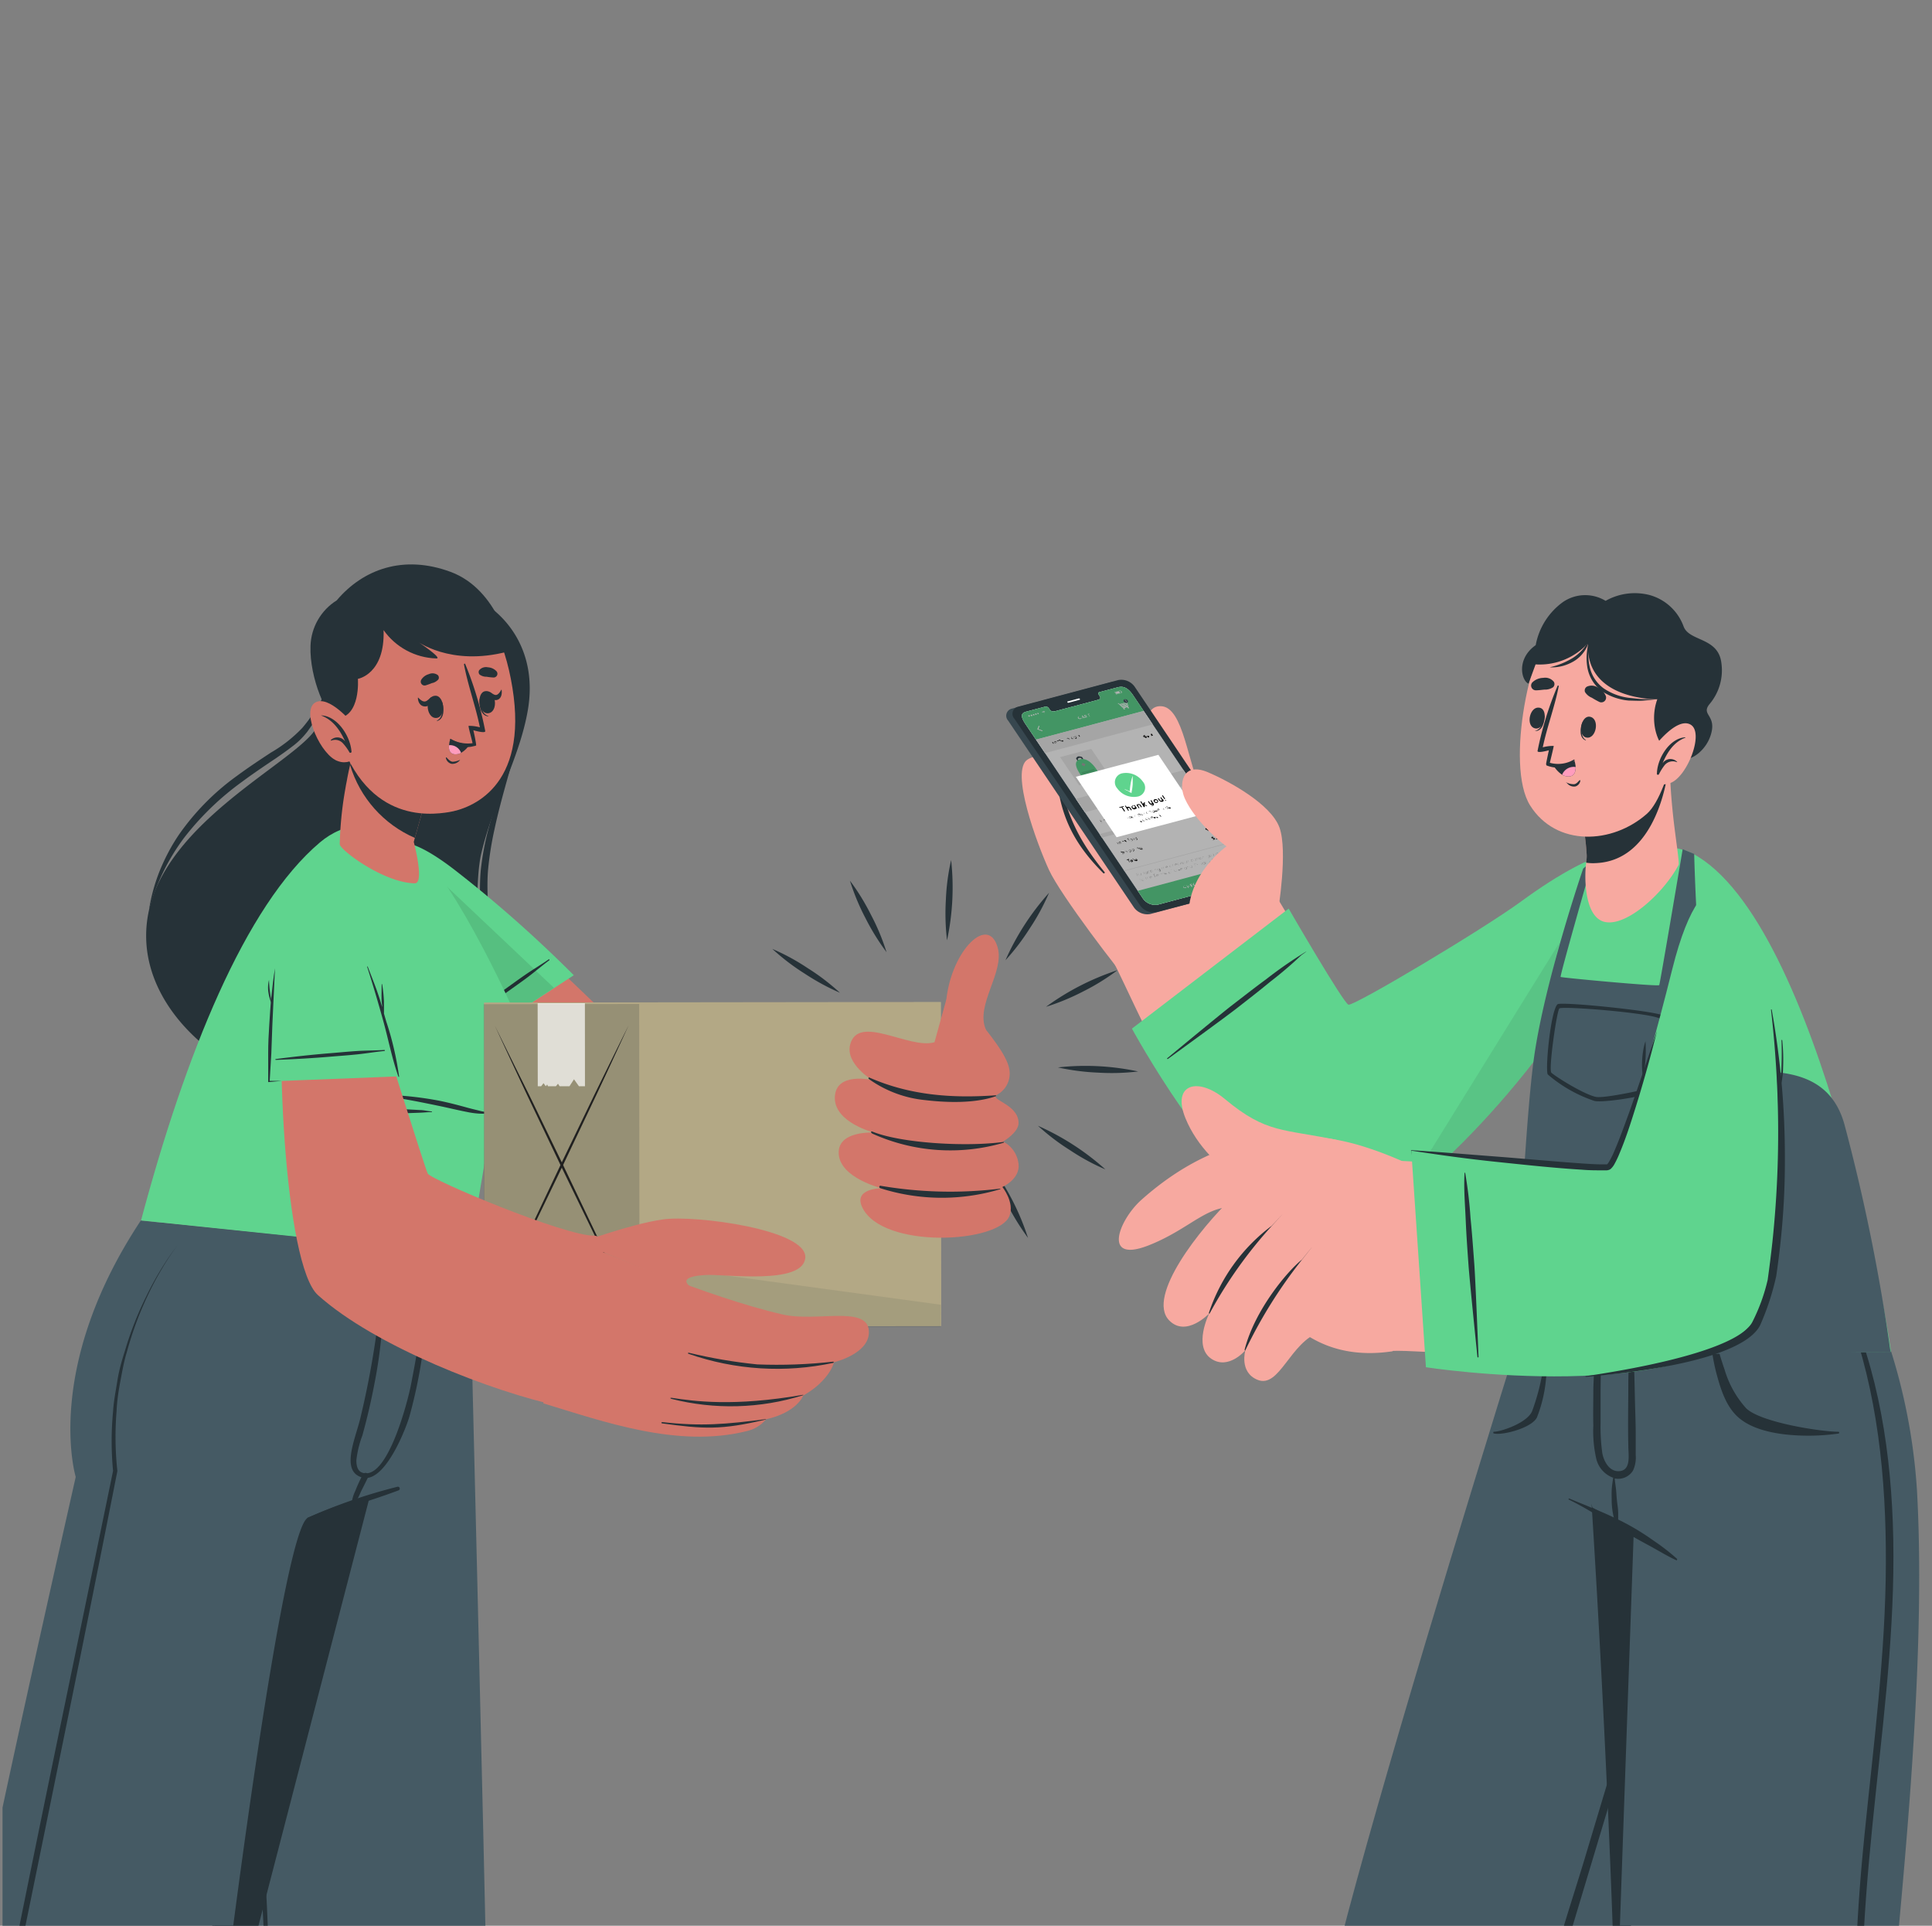 <svg clip-rule="evenodd" fill-rule="evenodd" stroke-linejoin="round" stroke-miterlimit="2" viewBox="0 0 301 300" xmlns="http://www.w3.org/2000/svg" xmlns:xlink="http://www.w3.org/1999/xlink"><rect x="0" y="0" width="301" height="300" fill="#808080" stroke="none"/><clipPath id="a"><path clip-rule="evenodd" d="m124 65h338v248.225h-338z"/></clipPath><g transform="matrix(.888 0 0 1.209 -109.72 -78.558)"><path d="m124 65h338v248.225h-338z" fill="none"/><g clip-path="url(#a)"><g fill-rule="nonzero" transform="matrix(1.127 0 0 .827 -36.37 65)"><path d="m340.31 129.43-.4.1a.237.237 0 0 1 .07-.12z" fill="#263238"/><path d="m353.25 429.79h47.56s-9.58-111.09-9.2-113c.47-2.49 18.22-72 21.63-85.13 5.11-19.69 9.1-35 9.1-35h-40.34s-4.7 14.9-10.62 34.27c-9.65 31.5-22.54 74.84-23.81 85.38-2.03 16.99 5.68 113.48 5.68 113.48z" fill="#455a64"/><path d="m382.66 310c1.56-6.88 3.89-13.61 5.92-20.36 4.12-13.76 8.26-27.477 12.42-41.15 2.08-6.853 4.17-13.7 6.27-20.54 1.07-3.46 2.13-6.92 3.21-10.36s2.26-6.73 3.22-10.13c.39-1.39.6-.63.1 1.13-1 3.55-2 7.1-3 10.64-2.04 7.013-4.1 14.013-6.18 21-4.12 13.94-8.28 27.867-12.48 41.78-2.093 6.987-4.193 13.983-6.3 20.99a84.39 84.39 0 0 0 -2.58 10.12 47.44 47.44 0 0 0 -.42 10.84c.46 7.27 1.3 14.54 2 21.8s1.34 14.55 2 21.83l4 43.44c.17 1.83.33 3.67.47 5.51 0 .61-.89.57-1 0-1.57-14.31-2.77-28.68-4.11-43s-2.68-28.53-4-42.8c-.34-3.59-.72-7.17-.72-10.78a44.539 44.539 0 0 1 1.18-9.96z" fill="#263238"/><path d="m386.61 196.65c2.46 19.11 5.89 83.33 6.65 113.39 4.55-18.21 17.16-67.55 20-78.41 4.73-18.15 8.48-32.57 9-34.7.012-.065.028-.128.05-.19a.3.3 0 0 0 0-.06zm-12.17 26.4c1.14 0 5.28-1.39 6-3.26a34.562 34.562 0 0 0 1.67-6.43c.38-2.4.65-4.84.88-7.33 0-.12.09-.08.09 0 .034 2.781-.12 5.56-.46 8.32a21.631 21.631 0 0 1 -1.45 6.47c-.84 1.69-5.53 2.86-6.75 2.48-.06.01-.06-.25.02-.25z" fill="#263238"/><path d="m383.33 196.64s.93 19.29 5.35 34.57c.35 1.26.74 2.5 1.15 3.69 0 0-.61-.49 6.41 3.82 0 0-2.71 76.69-2.83 81.27-.4 17.12 12 110.5 12 110.5l47.55.19s-16.96-105.88-16.87-112.15c.09-10.08 6.08-53.92 4.24-86.42a91.933 91.933 0 0 0 -9.66-35.47z" fill="#455a64"/><path d="m427.83 199.52c6 11.56 8.25 24.72 8.74 37.62.53 14-1.14 28-2.62 41.89-1.55 14.63-2.9 29.28-1.78 44 1.14 14.86 3.77 29.6 5.9 44.34s4.36 29.47 6.2 44.24c.233 1.873.46 3.743.68 5.61 0 .1-.13.14-.15 0-2.61-14.56-4.75-29.21-7-43.83s-4.72-29.13-6.23-43.79-.87-29.18.6-43.8c1.41-14.07 3.28-28.13 3.32-42.3.05-13.17-1.28-26.65-5.94-39.06-.62-1.66-1.3-3.3-2-4.93-.06-.22.15-.23.28.01z" fill="#263238"/><path d="m428.07 223.05c-2.61 0-12.05-1.43-14.33-3.66a15.546 15.546 0 0 1 -3.35-6 58.09 58.09 0 0 1 -2-7.33c0-.12-.21-.08-.21 0a28.515 28.515 0 0 0 1.05 8.32c.63 2.3 1.48 4.86 3.34 6.47s4.6 2.29 7.1 2.6c2.807.32 5.643.28 8.44-.12a.142.142 0 0 0 .121-.14.14.14 0 0 0 -.141-.141zm-31.52 3.64v-3.14c0-1.92-.09-3.84-.13-5.76-.09-4.35-.21-8.72-.5-13.07 0-.11-.19-.11-.19 0-.1 1.72-.16 3.45-.19 5.17s-.11 3.45-.14 5.18c0 3.42-.09 6.84 0 10.26 0 1.32.47 3.75-1.44 3.86-1.52.09-2.37-1.52-2.61-2.79-.22-1.58-.31-3.175-.27-4.77v-5.21c.05-3.79.05-7.56 0-11.35 0-.11-.18-.1-.19 0-.47 3.82-.85 7.62-.94 11.47 0 1.84-.05 3.68 0 5.52a19.376 19.376 0 0 0 .46 5.21 4.163 4.163 0 0 0 2.59 2.93h.09a.11.11 0 0 0 -.07.1c-.07.61-.18 1.21-.21 1.82s0 1.21 0 1.81c.013.614.076 1.226.19 1.83.047.291.113.578.2.86.104.28.224.554.36.82.05.12.18.07.21 0v-.29c.032-.175.049-.352.05-.53v-.88c0-.59-.1-1.18-.17-1.77s-.1-1.18-.15-1.77-.17-1.2-.21-1.81v-.06a2.714 2.714 0 0 0 2.83-1.22c.351-.756.499-1.59.43-2.42z" fill="#263238"/><path d="m403 242.87a32.92 32.92 0 0 0 -3.68-2.86 37.977 37.977 0 0 0 -4.24-2.64c-2.88-1.53-5.88-2.66-8.88-3.92-.09 0-.17.11-.08.16 2.89 1.42 5.62 3.22 8.39 4.85 1.36.81 2.75 1.58 4.14 2.33s2.78 1.62 4.22 2.28c.07.05.13-.07.13-.2z" fill="#263238"/><path d="m392.13 147.7c-10.25 18.3-32 41.46-40.24 41-3.93-.23-11 .21-15.85-4.68-10.55-10.66-16.82-26.3-20.7-34-1.76-3.48 19.81-18 22.34-14.65 5.93 7.78 12.41 22.67 13.56 22.67 4.25 0 21.56-12.89 34-21.47 13.94-9.63 10.98 3.84 6.89 11.13z" fill="#f7a9a0"/><path d="m318.38 153.87c-2.21-2.42-11.37-14.43-13.17-18.35s-6.16-15.55-3.3-17.23 4.41 1.62 4.41 1.62-1.07-5.2 2-6.63 5.27 3.79 5.27 3.79-.7-5.43 2.42-6.64 4.5 4.41 4.5 4.41-.87-4.93 2.12-4.84c3.6.1 4.19 9.37 6.5 13.54.52.95 12 18.44 12 18.44z" fill="#f7a9a0"/><path d="m320.35 114.36c.44 6.82 1.82 9.73 5.77 15.17a.11.11 0 0 1 -.099.159.112.112 0 0 1 -.061-.019c-4.35-5-6.6-8.37-5.95-15.3.04-.37.31-.37.34-.01zm-6.82 2.16c1.08 7 2.54 10.21 6.26 16.21.06.09-.08.18-.14.1-4.15-5.58-6.31-9-6.47-16.2-.01-.32.3-.43.35-.11zm-7.02 3.69c1.54 6.74 3 10.28 7.36 15.65.012.02.018.043.018.066 0 .071-.059.13-.13.13a.128.128 0 0 1 -.078-.026c-5-5-6.82-9.44-7.37-15.75-.03-.43.11-.49.2-.07z" fill="#263238"/><path d="m317.61 107.22 19.59 29.12c.19.21.296.483.296.766 0 .534-.375 1-.896 1.114l-15.6 4.16a2.554 2.554 0 0 1 -2.55-1l-19.6-29.13a1.13 1.13 0 0 1 .6-1.87l15.58-4.16c.98-.202 1.992.19 2.58 1z" fill="#37474f"/><path d="m316 105.93-15.58 4.15c-.521.11-.897.573-.897 1.106 0 .287.11.564.307.774l19.59 29.12a2.543 2.543 0 0 0 2.56 1l15.58-4.08c.521-.114.896-.58.896-1.114 0-.283-.106-.556-.296-.766l-19.59-29.12a2.543 2.543 0 0 0 -2.57-1.07zm20.56 29.52c.52.77.3 1.56-.48 1.76l-13.94 3.72a2.343 2.343 0 0 1 -2.34-1l-18.24-27.13c-1.05-1.56-.47-1.81.31-2l2.8-.74a.591.591 0 0 1 .54.3l.06.09c.33.48.62.4 1 .31l6.46-1.72c.36-.1.65-.18.33-.66l-.06-.09c-.14-.21-.13-.41 0-.46l2.79-.74c.78-.21 1.55-.17 2.51 1.26z" fill="#263238"/><path d="m318.65 138.2-.05.01" fill="none"/><path d="m318.32 108.33 18.25 27.12c.52.77.3 1.56-.48 1.76l-13.94 3.72a2.343 2.343 0 0 1 -2.34-1l-18.25-27.13c-1.05-1.56-.47-1.81.31-2l2.8-.74a.591.591 0 0 1 .54.3l.06.09c.33.48.62.4 1 .31l6.46-1.72c.36-.1.65-.18.33-.66l-.06-.09c-.14-.21-.13-.41 0-.46l2.79-.74c.8-.23 1.57-.19 2.53 1.24z" fill="#fff"/><path d="m318.32 108.33 1.63 2.41-16.76 4.47-1.63-2.41c-1.05-1.56-.47-1.81.31-2l2.8-.74a.591.591 0 0 1 .54.3l.06.09c.33.48.62.4 1 .31l6.46-1.72c.36-.1.65-.18.33-.66l-.06-.09c-.14-.21-.13-.41 0-.46l2.79-.74c.8-.23 1.57-.19 2.53 1.24z" fill="#5fd48e"/><g fill="#fff"><path d="m304.59 110.78a.48.48 0 0 0 -.33 0 .24.24 0 0 0 -.19.17c-.025.088 0 0 0 0a.165.165 0 0 1 0-.07l.09-.06h.37z"/><path d="m304.19 111h-.06a.18.18 0 0 1 .12-.12.373.373 0 0 1 .31 0v.05a.345.345 0 0 0 -.22 0 .183.183 0 0 0 -.15.07z"/><path d="m304.53 111a.14.14 0 0 0 -.11 0 .105.105 0 0 0 -.07 0h-.07c.01 0 .13-.07.25 0zm-.05.07v.05c0 .05-.05 0-.06 0s0 0 0 0 .05-.06.06-.05zm-2.48.48a.09.09 0 0 1 .05-.13.211.211 0 0 1 .18.07c0 .06 0 .12-.05.13a.171.171 0 0 1 -.18-.07zm.36-.09c0-.06 0-.12.05-.13a.171.171 0 0 1 .18.07.08.08 0 0 1 .033.065.08.08 0 0 1 -.033.065.19.19 0 0 1 -.23-.07zm.35-.09c0-.06 0-.12.05-.13a.171.171 0 0 1 .18.07.09.09 0 0 1 -.05.13.211.211 0 0 1 -.18-.07zm.35-.1a.08.08 0 0 1 .05-.13.211.211 0 0 1 .18.07c0 .06 0 .12-.05.13a.171.171 0 0 1 -.18-.07zm.35-.09v-.13a.171.171 0 0 1 .18.07.08.08 0 0 1 -.05.13.19.19 0 0 1 -.13-.07zm13.16-3.25-.9.24-.26-.38.91-.24zm-.88.19.81-.22-.2-.3-.81.22z"/><path d="m316.12 107.68-.59.15.17.26.58-.16zm.48.14-.09.02-.13-.2.08-.02zm-12.43 6.08-.78-.29.22-.56.12.06-.17.45.64.24zm13.41-3.81-.84.23-.72-.71h-.09v-.07h.14l.14.14 1.16-.31zm-.83.15.73-.2-.2-.59-1 .28z"/><path d="m317.52 110.25-.14-.11-.47.13.04.14-.08-.01-.05-.18.57-.15.18.14zm-.15-.65-1.04.28-.04-.07 1.04-.27zm.07.18-.95.24-.04-.06.94-.25zm.06.17-.86.23-.04-.07.85-.22z"/><path d="m317.17 110.17-.07.02-.41-.62.07-.02zm.13-.04-.07.02-.36-.63.07-.01zm.14-.03-.08.01-.29-.65h.08zm-.47.12-.46-.6.06-.02.47.6zm-.13.04-.53-.58.06-.03.53.58zm.78.08a.181.181 0 0 1 -.18-.08.08.08 0 0 1 -.033-.065.08.08 0 0 1 .033-.065.18.18 0 0 1 .18.07.09.09 0 0 1 0 .14zm-.1-.15a.05.05 0 0 0 .07 0c.019-.019 0 0 0 0a.078.078 0 0 0 -.07 0zm-.52.32a.2.2 0 0 1 -.19-.08.088.088 0 0 1 -.028-.065c0-.025.01-.048.028-.065a.192.192 0 0 1 .18.07.09.09 0 0 1 .039.074.092.092 0 0 1 -.029.066zm-.1-.14h.06a.06.06 0 0 0 -.08 0z"/></g><path d="m317.47 109.12c.1.16 0 .32-.12.36a.471.471 0 0 1 -.49-.19c-.1-.16-.05-.32.12-.36a.471.471 0 0 1 .49.19z" fill="#455a64"/><path d="m317.1 109 .21.31h-.06l-.17-.26h-.08v-.05zm-7.35 2.9a.2.2 0 0 1 .11-.32.45.45 0 0 1 .2 0c.066.015.05 0 .05 0a.059.059 0 0 1 -.06 0 .223.223 0 0 0 -.14 0 .163.163 0 0 0 -.1.08.18.18 0 0 0 0 .14.368.368 0 0 0 .14.1.29.29 0 0 0 .16 0 .15.15 0 0 0 .1-.07.059.059 0 0 1 .06 0c.019.011 0 0 0 .06a.258.258 0 0 1 -.14.1.439.439 0 0 1 -.38-.09zm.93-.1h-.18v.1a.07.07 0 0 1 -.06 0l-.1-.44a.07.07 0 0 1 .06 0l.42.35v.06zm-.08-.06-.15-.13v.16zm.67-.03v.05l-.07-.07h-.29l.1.14a.105.105 0 0 1 -.07 0l-.26-.39v-.05h.13a.23.23 0 0 1 .25.1.14.14 0 0 1 0 .12.234.234 0 0 1 .07.07zm-.28-.24a.122.122 0 0 0 -.12 0h-.09l.09.14h.09s.04-.1.04-.14zm.48-.21h-.12l.24.36a.07.07 0 0 1 -.06 0l-.24-.36h-.18l.32-.08c.12 0 .06.07.04.08zm-1.47-2.26-1.76.47a.191.191 0 0 1 -.17-.07v-.13l1.76-.47a.171.171 0 0 1 .18.07.09.09 0 0 1 -.01.13z" fill="#fff"/><path d="m321.36 112.84-16.76 4.47-1.41-2.1 16.76-4.47zm6.2 9.22-16.76 4.47-1.41-2.1 16.76-4.46zm2.66 3.95-16.77 4.47-.36-.55 16.76-4.47zm-15.47-4.96-4.85 1.29-2.96-4.4 4.85-1.29z" fill="#ebebeb"/><path d="m310.58 118.28-.2.06-.18-.27a1.14 1.14 0 0 0 -.34 0 .618.618 0 0 0 -.18.18l.18.27h-.21l-.2-.31c-.09-.13.22-.36.28-.38s.56 0 .65.13z" fill="#37474f"/><path d="m313.36 120.94-2.62.69s-.62-.91-.95-1.48-.76-1.6.24-1.87 1.87.64 2.3 1.19a26.9 26.9 0 0 1 1.03 1.47z" fill="#5fd48e"/><path d="m312.89 120.82-1.96.52-.7-1.04 1.97-.52z" fill-opacity=".1"/><path d="m312.4 120.08-1.97.52-.02-.04 1.96-.52z" fill="#5fd48e"/><path d="m310.88 119.02-.12.35-.47-.19.11-.35z" fill="#a6a6a6"/><path d="m305.42 115.54.29.43zm.43.05h-.05l.16.24a.11.11 0 0 1 -.1 0l-.24-.36.08.12s.15-.01.15 0zm.22.11a.119.119 0 0 1 -.042-.091c0-.059.044-.11.102-.119a.32.32 0 0 1 .28.11c.069.081 0 0 0 0l-.29.08a.22.22 0 0 0 .22.09.09.09 0 0 0 .08-.09c0-.046 0 0 0 0a.13.13 0 0 1 -.1.11.27.27 0 0 1 -.25-.09zm0 0 .27-.07a.212.212 0 0 0 -.21-.07c-.05-.02-.07.04-.04.11zm.93-.29a.171.171 0 0 0 -.18-.07c-.06 0-.08.07-.05.13l.12.18-.12-.18a.171.171 0 0 0 -.18-.07c-.06 0-.08.07-.05.13l.12.18-.12-.18-.08-.11s0-.06.08-.07a.21.21 0 0 1 .17 0 .1.1 0 0 1 .09-.1.211.211 0 0 1 .23.09l.12.18zm.28.08a.33.33 0 0 0 .14 0 .07.07 0 0 0 .06 0 .122.122 0 0 0 -.06 0h-.19l-.08-.05a.06.06 0 0 1 0-.08c.02-.023 0 0 .07 0h.13a.205.205 0 0 0 -.11 0h-.06.09a.405.405 0 0 1 .11 0c.032.011.06.032.08.06a.07.07 0 0 1 -.07.07.211.211 0 0 1 -.16 0zm.45-.38.2.29zm.54-.03a.171.171 0 0 0 -.18-.07.08.08 0 0 0 -.033.065c0 .026.012.05.033.065l.12.18-.12-.18-.08-.11a.1.1 0 0 1 .08-.07.25.25 0 0 1 .24.09l.12.18zm.41-.08a.141.141 0 0 1 -.028-.084.14.14 0 0 1 .108-.136.206.206 0 0 1 .13 0c.042.014 0 0 0 0h-.11a.12.12 0 0 0 -.089.116.12.12 0 0 0 .019.064.25.25 0 0 0 .24.09.155.155 0 0 0 .08 0c.026-.007 0 0 0 0a.151.151 0 0 1 -.09.06.29.29 0 0 1 -.26-.11zm.65-.34.2.29s0 .08-.09.1a.29.29 0 0 1 -.28-.12c-.06-.09 0-.19.06-.21a.243.243 0 0 1 .18 0c.058.023 0 0 0 0zm.06.16a.211.211 0 0 0 -.22-.1c-.07 0-.1.09-.05.17a.231.231 0 0 0 .23.09c.07.02.09-.09.04-.16zm.09-.2.05.07a.12.12 0 0 1 .09-.12c-.05 0-.06 0-.07.08a.18.18 0 0 0 0 .08l.1.14zm.45-.12h-.05l.16.24a.119.119 0 0 1 -.11 0l-.24-.36.08.12zm3.19 13.23.26-.07-.24.07.12.18h.22l-.22.06.13.18.24-.07-.27.07zm.88.08a.19.19 0 0 0 -.18-.08.08.08 0 0 0 -.033.065c0 .026.012.05.033.065l.12.18-.12-.18-.08-.11s0-.07.08-.08c.09-.021.184.02.23.1l.12.17zm.22-.21.16.23a.09.09 0 0 1 -.1 0l-.16-.23h-.07.05l-.08-.12.08.12zm.21.12a.127.127 0 0 1 -.03-.083.13.13 0 0 1 .1-.127.25.25 0 0 1 .27.11c.057.091 0 0 0 0l-.3.08a.25.25 0 0 0 .23.09.11.11 0 0 0 .07-.1c.001-.044 0 0 0 0a.12.12 0 0 1 -.09.12.3.3 0 0 1 -.25-.09zm0 0 .28-.07a.221.221 0 0 0 -.21-.07.102.102 0 0 0 -.05.1zm.36-.27.05.07a.12.12 0 0 1 .09-.12c-.05 0-.06 0-.07.08a.272.272 0 0 0 0 .09l.1.15zm.65.01-.09-.14a.11.11 0 0 1 .09-.1.29.29 0 0 1 .28.12c.06.09 0 .18-.06.21a.291.291 0 0 1 -.18 0l.12.19zm0 0a.24.24 0 0 0 .23.1.11.11 0 0 0 .05-.17.24.24 0 0 0 -.23-.1.111.111 0 0 0 -.04.085c0 .033.015.064.04.085zm.38-.28.05.07a.11.11 0 0 1 .09-.12c.057-.01 0 0 0 0s-.06 0-.07.08a.676.676 0 0 0 0 .09l.1.14zm.45-.18a.28.28 0 0 1 .28.11c.06.09 0 .19-.06.21a.29.29 0 0 1 -.28-.11c-.06-.05-.03-.15.06-.21zm.2.29c.07 0 .1-.09 0-.17a.231.231 0 0 0 -.23-.09c-.07 0-.09.09 0 .17a.22.22 0 0 0 .23.13zm.72-.29a.19.19 0 0 0 -.19-.07c-.06 0-.08.07 0 .13l.12.18-.12-.18a.171.171 0 0 0 -.18-.07c-.07 0-.08.07-.05.13l.12.18-.12-.18-.08-.11s0-.06.08-.07a.21.21 0 0 1 .17 0 .1.1 0 0 1 .08-.1.25.25 0 0 1 .24.09l.12.18zm.24-.27a.3.3 0 0 1 .29.11c0 .09 0 .19-.07.21a.29.29 0 0 1 -.28-.11c-.06-.09-.03-.19.06-.21zm.2.29c.08 0 .1-.09.05-.17a.22.22 0 0 0 -.22-.09c-.08 0-.1.09 0 .17a.22.22 0 0 0 .17.07zm.42-.26a.13.13 0 0 1 .07-.22.223.223 0 0 1 .14 0c.046.015 0 0 0 0h-.12a.11.11 0 0 0 -.06.18.25.25 0 0 0 .24.09.105.105 0 0 0 .07 0c.023-.008 0 0 0 0l-.09.06a.282.282 0 0 1 -.25-.11zm.48-.32a.27.27 0 0 1 .28.11c.06.09 0 .19-.06.21a.26.26 0 0 1 -.28-.12c-.06-.08-.04-.18.06-.2zm.19.29c.08 0 .1-.09 0-.17a.22.22 0 0 0 -.22-.09c-.08 0-.1.09-.05.17a.22.22 0 0 0 .27.09zm.58-.19a.121.121 0 0 1 -.1.1.278.278 0 0 1 -.28-.12.13.13 0 0 1 .06-.21.278.278 0 0 1 .18 0l-.12-.19.19.28.1.15zm-.06-.09a.231.231 0 0 0 -.23-.09c-.07 0-.09.09 0 .16a.211.211 0 0 0 .22.1.1.1 0 0 0 .01-.17zm.15-.05a.127.127 0 0 1 -.03-.083.13.13 0 0 1 .1-.127.26.26 0 0 1 .27.1l-.3.07a.231.231 0 0 0 .23.09.09.09 0 0 0 .07-.09c-.001-.043 0 0 0 0a.11.11 0 0 1 -.09.11.28.28 0 0 1 -.25-.07zm0 0 .28-.07a.221.221 0 0 0 -.21-.07.102.102 0 0 0 -.05.1z"/><path d="m319 136.49-.21-.46h.12a.102.102 0 0 1 .09 0 .184.184 0 0 1 .07.05.109.109 0 0 1 0 .12h.08a.181.181 0 0 1 .08.07.12.12 0 0 1 -.08.17h-.15zm.06-.28h-.15l.1.23h.14a.11.11 0 0 0 .07-.15.151.151 0 0 0 -.16-.08zm-.16 0h.1a.09.09 0 0 0 .07-.088.087.087 0 0 0 -.01-.042.1.1 0 0 0 -.13-.05h-.11zm.61-.21.09.19v.12c.01.02.016.042.016.064 0 .064-.044.12-.106.136a.13.13 0 0 0 .09-.18v-.05a.12.12 0 0 1 -.09.1.14.14 0 0 1 -.11 0 .164.164 0 0 1 -.08-.06l-.08-.19.08.19a.16.16 0 0 0 .17.06.11.11 0 0 0 .07-.15l-.05-.1zm.49-.12h-.06l.12.27h.05a.07.07 0 0 1 -.08 0l-.12-.26h-.06.06l-.07-.13.06.14h.06zm.29.23a.387.387 0 0 1 -.1-.08.14.14 0 0 1 .08-.21.206.206 0 0 1 .13 0h.06v-.08l.07.15.08.16v-.08a.14.14 0 0 1 -.1.13.2.2 0 0 1 -.22.01zm-.08-.09a.18.18 0 0 0 .2.08c.08 0 .11-.1.07-.19s0 0 0 0a.192.192 0 0 0 -.2-.08.12.12 0 0 0 -.089.116.12.12 0 0 0 .019.064zm.37-.3v.07a.15.15 0 0 1 .11-.12.206.206 0 0 1 .13 0 .189.189 0 0 1 .1.08c.023.037 0 0 0 0a.144.144 0 0 1 .021.073.141.141 0 0 1 -.111.137.244.244 0 0 1 -.12 0 .184.184 0 0 1 -.07-.05l.11.24-.14-.31-.07-.15zm.07.15a.2.2 0 0 0 .2.08.13.13 0 0 0 .08-.19.2.2 0 0 0 -.2-.08.13.13 0 0 0 -.08.19zm.35-.26v.07a.12.12 0 0 1 .11-.12.127.127 0 0 1 .12 0 .211.211 0 0 1 .11.08c.027.038 0 0 0 0a.15.15 0 0 1 -.09.21.206.206 0 0 1 -.13 0h-.06l.1.24-.13-.31-.08-.15s.05-.03.05-.02zm.08.15a.2.2 0 0 0 .2.08.13.13 0 0 0 .08-.19c-.011-.02 0 0 0 0a.2.2 0 0 0 -.2-.08.13.13 0 0 0 -.09.19zm.48.04-.14-.31zm.38-.31a.152.152 0 0 0 -.16-.06.1.1 0 0 0 -.07.15l.08.19-.08-.19-.06-.13v.06a.121.121 0 0 1 .1-.1.17.17 0 0 1 .1 0c.038.011.07.036.09.07l.09.19zm.44.26a.14.14 0 0 0 .09-.18v-.07a.12.12 0 0 1 -.1.12.128.128 0 0 1 -.12 0 .163.163 0 0 1 -.1-.08.15.15 0 0 1 .09-.21.244.244 0 0 1 .12 0h.07v-.08l.07.16.07.14a.138.138 0 0 1 .028.083.141.141 0 0 1 -.218.117zm0-.34a.17.17 0 0 0 -.19-.08.13.13 0 0 0 -.08.19c.011.02 0 0 0 0a.2.2 0 0 0 .2.08.13.13 0 0 0 .08-.19zm.42-.29h-.06l.12.26a.05.05 0 0 0 .05 0c.015-.009 0 0 0 0a.081.081 0 0 1 -.08 0l-.12-.27h-.06l-.06-.14.06.14h.06zm.2.09-.12-.27.09.2a.11.11 0 0 1 .09-.1.14.14 0 0 1 .11 0c.032.011.06.032.08.06l.09.19-.09-.19a.161.161 0 0 0 -.16-.07.11.11 0 0 0 -.07.16l.09.19zm.39-.07a.144.144 0 0 1 -.021-.073c0-.066.047-.123.111-.137a.166.166 0 0 1 .12 0c.042.018.08.046.11.08l-.31.09a.2.2 0 0 0 .2.08.16.16 0 0 0 .1-.1c.016-.047 0 0 0 0a.141.141 0 0 1 -.11.11.206.206 0 0 1 -.13 0 .189.189 0 0 1 -.1-.08zm0 0 .29-.08a.192.192 0 0 0 -.2-.08.121.121 0 0 0 -.08.14zm.61-.14a.151.151 0 0 1 -.014-.062c0-.073.053-.135.124-.148a.193.193 0 0 1 .13 0c.042.015 0 0 0 0a.205.205 0 0 0 -.11 0 .15.15 0 0 0 -.111.145.15.15 0 0 0 .011.055.19.19 0 0 0 .21.08.151.151 0 0 0 .09-.06.183.183 0 0 1 -.1.07.206.206 0 0 1 -.13 0 .232.232 0 0 1 -.11-.08zm.43-.17-.13-.27.09.2a.12.12 0 0 1 .09-.1h.11a.214.214 0 0 1 .09.07l.09.19-.09-.19a.15.15 0 0 0 -.16-.07.11.11 0 0 0 -.07.16l.08.19zm.38-.07a.15.15 0 0 1 .09-.21.206.206 0 0 1 .13 0 .269.269 0 0 1 .1.08l-.31.09a.192.192 0 0 0 .2.08.141.141 0 0 0 .09-.11.13.13 0 0 1 -.1.11.206.206 0 0 1 -.13 0 .163.163 0 0 1 -.1-.08zm0 0 .3-.08a.2.2 0 0 0 -.21-.08.13.13 0 0 0 -.08.14zm.42-.11a.151.151 0 0 1 -.014-.062c0-.073.053-.135.124-.148a.193.193 0 0 1 .13 0c.042.015 0 0 0 0a.205.205 0 0 0 -.11 0 .15.15 0 0 0 -.111.145.15.15 0 0 0 .011.055.19.19 0 0 0 .21.08.151.151 0 0 0 .09-.06.183.183 0 0 1 -.1.07.206.206 0 0 1 -.13 0 .312.312 0 0 1 -.11-.08zm.61-.34-.08.18.22.13-.22-.12-.05.1v.08l-.21-.46.16.35.13-.28zm.48.05a.15.15 0 0 1 -.09.21.206.206 0 0 1 -.13 0 .387.387 0 0 1 -.1-.08c-.029-.032 0 0 0 0a.14.14 0 0 1 .08-.21.193.193 0 0 1 .13 0 .269.269 0 0 1 .1.08zm0 0a.19.19 0 0 0 -.19-.09.13.13 0 0 0 -.102.127c0 .026.007.051.022.073a.21.21 0 0 0 .2.09.14.14 0 0 0 .08-.2zm.3-.26.09.19a.12.12 0 0 1 -.08.17h-.11a.283.283 0 0 1 -.08-.07l-.09-.19.09.19a.16.16 0 0 0 .16.06.11.11 0 0 0 .07-.15l-.09-.19zm.25-.1h-.06l.12.27h.06a.07.07 0 0 1 -.08 0l-.12-.26h-.07.06l-.06-.13.07.14h.05zm.58.24-.07-.16-.14-.31.1.23a.14.14 0 0 1 .11-.13.206.206 0 0 1 .13 0 .163.163 0 0 1 .1.08.15.15 0 0 1 -.1.21.166.166 0 0 1 -.12 0h-.07v.08zm-.05-.16a.192.192 0 0 0 .2.08.13.13 0 0 0 .09-.19.2.2 0 0 0 -.2-.08.14.14 0 0 0 -.09.19zm.6-.35.09.19a.131.131 0 0 1 -.08.17.14.14 0 0 1 -.11 0 .181.181 0 0 1 -.08-.07c-.019-.031 0 0 0 0l-.08-.19.08.19a.14.14 0 0 0 .16.06.11.11 0 0 0 .07-.15l-.09-.19zm.27-.07h-.06l.12.26a.05.05 0 0 0 .05 0c.015-.009 0 0 0 0a.07.07 0 0 1 -.08 0l-.12-.27h-.06.06l-.06-.14.06.13h.07zm.24-.06h-.06l.12.27h.05a.07.07 0 0 1 -.08 0l-.12-.26h-.06.06l-.06-.13.06.14h.06zm.49.04a.15.15 0 0 1 -.09.21.285.285 0 0 1 -.13 0 .278.278 0 0 1 -.1-.09c0-.1 0-.19.08-.21a.193.193 0 0 1 .13 0 .163.163 0 0 1 .1.08zm0 0a.18.18 0 0 0 -.19-.08.13.13 0 0 0 -.07.19.192.192 0 0 0 .2.08.13.13 0 0 0 .08-.19zm.4-.14a.152.152 0 0 0 -.16-.06.11.11 0 0 0 -.08.15l.09.19-.08-.19-.06-.12v.06a.14.14 0 0 1 .1-.1.17.17 0 0 1 .1 0c.038.011.07.036.09.07l.09.19zm.6-.29.08.19.06.12a.14.14 0 0 1 -.1.2h-.08a.078.078 0 0 0 .07 0 .13.13 0 0 0 .09-.18v-.05a.12.12 0 0 1 -.09.1.14.14 0 0 1 -.11 0 .178.178 0 0 1 -.09-.06l-.08-.19.09.19a.17.17 0 0 0 .16.07.11.11 0 0 0 .07-.16v-.19zm.49.04a.15.15 0 0 1 -.09.21.206.206 0 0 1 -.13 0 .387.387 0 0 1 -.1-.08.14.14 0 0 1 .08-.21.206.206 0 0 1 .13 0 .163.163 0 0 1 .1.08zm0 0a.171.171 0 0 0 -.19-.09.13.13 0 0 0 -.07.19c.012.02 0 0 0 0a.192.192 0 0 0 .2.08.13.13 0 0 0 .08-.19zm.3-.25.09.19a.12.12 0 0 1 -.08.17.205.205 0 0 1 -.11 0 .283.283 0 0 1 -.08-.07l-.09-.19.09.19a.15.15 0 0 0 .16.07.11.11 0 0 0 .07-.15l-.09-.19zm.52.17a.387.387 0 0 1 -.1-.08.14.14 0 0 1 .08-.21.206.206 0 0 1 .13 0h.06v-.08l.07.15.08.16v-.08a.14.14 0 0 1 -.1.13.2.2 0 0 1 -.22.01zm-.08-.09a.18.18 0 0 0 .2.08.13.13 0 0 0 .08-.18.18.18 0 0 0 -.2-.08c-.08 0-.11.1-.07.19zm.71.12a.12.12 0 0 0 .06-.2v-.07a.14.14 0 0 1 -.1.13.285.285 0 0 1 -.13 0 .278.278 0 0 1 -.1-.09.14.14 0 0 1 .08-.21.206.206 0 0 1 .13 0h.06v-.09l.08.16.06.15c.038.024.06.065.06.11a.13.13 0 0 1 -.2.11zm0-.34a.2.2 0 0 0 -.2-.08.13.13 0 0 0 -.07.19.2.2 0 0 0 .2.08.14.14 0 0 0 .13-.19zm.11-.2.05.11v-.05a.169.169 0 0 1 .1-.12c-.09 0-.1.12-.1.17l.07.15-.14-.32zm.31.09a.139.139 0 0 1 -.02-.071c0-.07.052-.129.12-.139a.166.166 0 0 1 .12 0 .211.211 0 0 1 .11.08l-.31.08a.18.18 0 0 0 .2.08.11.11 0 0 0 .09-.1.15.15 0 0 1 -.11.11.206.206 0 0 1 -.13 0 .269.269 0 0 1 -.1-.08zm0 0 .29-.08a.191.191 0 0 0 -.2-.09.13.13 0 0 0 -.07.15zm.44-.12a.15.15 0 0 1 .09-.21.285.285 0 0 1 .13 0c.04.021.074.052.1.09l-.31.09a.2.2 0 0 0 .2.08.14.14 0 0 0 .1-.1.138.138 0 0 1 -.1.11.148.148 0 0 1 -.13 0 .211.211 0 0 1 -.11-.08zm0 0 .3-.08a.18.18 0 0 0 -.2-.08.13.13 0 0 0 -.09.14zm-13.36 4.3h-.06l.12.26h.06a.06.06 0 0 1 -.07 0l-.12-.26h-.08.06l-.06-.14.07.13h.07zm.56.07a.15.15 0 0 1 -.09.21.166.166 0 0 1 -.12 0 .163.163 0 0 1 -.1-.08.15.15 0 0 1 .09-.21.244.244 0 0 1 .12 0c.042.019.077.05.1.09zm0 0a.2.2 0 0 0 -.2-.08.13.13 0 0 0 -.08.19.2.2 0 0 0 .2.08.13.13 0 0 0 .08-.19c-.011-.02-.08 0-.08 0zm.31-.3h-.06l.12.26a.05.05 0 0 0 .05 0c.015-.009 0 0 0 0a.06.06 0 0 1 -.08 0l-.12-.27h-.06.05l-.06-.14.06.13h.07zm.2.09-.12-.27.09.2a.11.11 0 0 1 .09-.1.14.14 0 0 1 .11 0c.032.011.06.032.08.06l.09.19-.09-.19a.161.161 0 0 0 -.16-.07.11.11 0 0 0 -.07.16l.09.19zm.39-.07a.144.144 0 0 1 -.021-.073c0-.066.047-.123.111-.137a.22.22 0 0 1 .23.1l-.31.09a.2.2 0 0 0 .2.08.16.16 0 0 0 .1-.1.13.13 0 0 1 -.11.11.148.148 0 0 1 -.13 0 .189.189 0 0 1 -.1-.08zm0 0 .3-.08a.18.18 0 0 0 -.2-.08.121.121 0 0 0 -.09.14zm.83-.04-.21-.45h-.16l.35-.1h-.17l.21.45zm.18-.23a.15.15 0 0 1 .09-.21.285.285 0 0 1 .13 0c.042.019.077.05.1.09l-.31.09a.211.211 0 0 0 .21.08.15.15 0 0 0 .09-.1.12.12 0 0 1 -.1.11.148.148 0 0 1 -.13 0 .163.163 0 0 1 -.1-.08c-.021-.039.02.03.02.02zm0 0 .3-.08a.18.18 0 0 0 -.2-.08.13.13 0 0 0 -.09.14zm.36-.27.05.11a.12.12 0 0 1 .1-.12c-.09 0-.1.12-.1.17l.08.16-.15-.32zm.88-.09a.171.171 0 0 0 -.15-.09.11.11 0 0 0 -.07.15l.09.19-.09-.19a.15.15 0 0 0 -.16-.07.11.11 0 0 0 -.07.15l.09.19-.09-.19-.06-.12v.05a.118.118 0 0 1 .09-.09h.11l.06.05v-.01a.11.11 0 0 1 .1-.11.205.205 0 0 1 .11 0 .283.283 0 0 1 .08.07l.08.19zm.18.1a.223.223 0 0 0 .14 0c.045-.015 0 0 .06 0a.1.1 0 0 0 -.05-.06h-.19s-.05 0-.06-.05 0-.1.08-.11a.244.244 0 0 1 .12 0 .205.205 0 0 0 -.11 0h-.06v.06h.19a.11.11 0 0 1 .07.06c0 .05 0 .1-.09.12a.379.379 0 0 1 -.15 0zm.84-.34a.15.15 0 0 1 -.09.21.206.206 0 0 1 -.13 0 .387.387 0 0 1 -.1-.08.14.14 0 0 1 .08-.21.206.206 0 0 1 .13 0 .269.269 0 0 1 .1.08zm0 0a.202.202 0 0 0 -.2-.09c-.08 0-.11.1-.07.19a.21.21 0 0 0 .2.09.14.14 0 0 0 .08-.2zm.08-.36v.07h.07-.06l.14.31-.14-.31h-.07.06v-.05a.11.11 0 0 1 0-.08.059.059 0 0 1 .06 0c.019.011-.06.06-.06.06zm.51.18a.21.21 0 0 0 .24.09.15.15 0 0 0 .1-.22l-.12-.28.13.28a.17.17 0 0 1 -.11.24.256.256 0 0 1 -.15 0 .231.231 0 0 1 -.12-.1c-.027-.046 0 0 0 0l-.13-.28zm.61-.02c.043.01.087.01.13 0h.07a.07.07 0 0 0 0-.06h-.1a.272.272 0 0 1 -.09 0 .102.102 0 0 1 -.06 0c0-.05 0-.1.08-.12a.244.244 0 0 1 .12 0 .205.205 0 0 0 -.11 0 .088.088 0 0 0 -.06 0c-.019.007 0 0 0 0h.19a.184.184 0 0 1 .07.05c.019.022 0 .11-.09.13a.256.256 0 0 1 -.15 0zm.28-.2a.15.15 0 0 1 .09-.21.285.285 0 0 1 .13 0c.042.019.077.05.1.09l-.31.08a.192.192 0 0 0 .2.08.11.11 0 0 0 .09-.1c.004-.05 0 0 0 0a.15.15 0 0 1 -.11.12.285.285 0 0 1 -.13 0 .218.218 0 0 1 -.1-.09zm0 0 .3-.08a.2.2 0 0 0 -.2-.08.141.141 0 0 0 -.09.14zm.75-.05a.409.409 0 0 1 -.1-.09.144.144 0 0 1 -.016-.064c0-.064.044-.12.106-.136a.166.166 0 0 1 .12 0h.06v-.09l.14.32v-.08a.14.14 0 0 1 -.1.13.293.293 0 0 1 -.21.01zm-.08-.09a.2.2 0 0 0 .2.08.13.13 0 0 0 .08-.19.18.18 0 0 0 -.19-.08.13.13 0 0 0 -.08.19zm.68-.25a.161.161 0 0 0 -.16-.07.11.11 0 0 0 -.07.16l.09.19-.09-.19-.06-.13v.06a.1.1 0 0 1 .09-.1.117.117 0 0 1 .1 0c.036.008.069.03.09.06l.09.19zm.26.11a.269.269 0 0 1 -.1-.08.15.15 0 0 1 .09-.21.206.206 0 0 1 .13 0h.07l-.11-.23.21.46v-.08a.16.16 0 0 1 -.11.13.2.2 0 0 1 -.18.01zm-.09-.09a.2.2 0 0 0 .21.08.13.13 0 0 0 .08-.19.2.2 0 0 0 -.21-.09.14.14 0 0 0 -.08.2c.011.02 0-.01 0 0zm.83-.08-.2-.46h.15a.117.117 0 0 1 .1 0c.032.011.06.032.08.06a.12.12 0 0 1 -.08.17h-.14l.09.2zm-.08-.23h.14a.11.11 0 0 0 .07-.15.17.17 0 0 0 -.16-.07h-.14zm.32-.18.05.11a.15.15 0 0 1 .1-.12c.053-.018 0 0 0 0s-.09.13-.09.17l.07.16-.14-.32zm.44.23-.15-.31.15.31s0 .01 0 0zm.32-.42v.35l-.29-.28.26.26v-.33zm.26.23a.189.189 0 0 1 -.1-.08c-.023-.037 0 0 0 0a.14.14 0 0 1 .08-.21.206.206 0 0 1 .13 0h.06v-.09l.07.16.08.15v-.08a.12.12 0 0 1 -.1.12.15.15 0 0 1 -.22.03zm-.08-.08a.2.2 0 0 0 .2.08.142.142 0 0 0 .093-.132c0-.02-.005-.04-.013-.058a.18.18 0 0 0 -.19-.08.13.13 0 0 0 -.07.19c.012.02-.02-.01-.02 0zm.4-.14a.139.139 0 0 1 -.02-.071c0-.07.052-.129.12-.139a.193.193 0 0 1 .13 0 .166.166 0 0 0 -.12 0 .141.141 0 0 0 -.106.136c0 .022.006.044.016.064.05.069.137.1.22.08a.164.164 0 0 0 .08-.06.154.154 0 0 1 -.09.07.223.223 0 0 1 -.14 0l-.11-.08zm.62-.34.09.19v.11c.01.02.016.042.016.064 0 .064-.044.12-.106.136a.13.13 0 0 0 .08-.19.15.15 0 0 1 -.09.1.205.205 0 0 1 -.11 0 .181.181 0 0 1 -.08-.07c-.019-.031 0 0 0 0l-.09-.19.09.19a.14.14 0 0 0 .16.06.11.11 0 0 0 .07-.15v-.19zm.55.2-.21-.46h.15a.17.17 0 0 1 .1 0c.038.011.07.036.09.07a.12.12 0 0 1 -.08.17h-.14l.1.21zm-.08-.22h.13a.1.1 0 0 0 .07-.15.152.152 0 0 0 -.16-.06h-.14zm.7-.12a.15.15 0 0 1 -.09.21.166.166 0 0 1 -.12 0 .269.269 0 0 1 -.1-.08.15.15 0 0 1 .09-.21.166.166 0 0 1 .12 0c.043.017.08.045.11.08s-.01-.01-.01 0zm0 0a.21.21 0 0 0 -.2-.09.13.13 0 0 0 -.08.19c.011.02 0 0 0 0a.17.17 0 0 0 .19.08.13.13 0 0 0 .08-.19zm.01-.34.21.46zm.36.41-.14-.32.14.31zm.08-.19a.139.139 0 0 1 -.02-.071c0-.07.052-.129.12-.139h.13a.244.244 0 0 0 -.12 0 .141.141 0 0 0 -.106.136c0 .022.006.044.016.064.05.069.137.1.22.08a.1.1 0 0 0 .08-.06.13.13 0 0 1 -.09.07.223.223 0 0 1 -.14 0 .202.202 0 0 1 -.1-.08zm.62-.34.09.19.05.11a.15.15 0 0 1 -.09.21.12.12 0 0 0 .08-.18v-.05c0 .05 0 .08-.09.1a.227.227 0 0 1 -.11 0 .181.181 0 0 1 -.08-.07c-.019-.031 0 0 0 0l-.09-.19.09.19a.14.14 0 0 0 .16.06.1.1 0 0 0 .07-.15l-.05-.1v-.09z" fill="#a6a6a6"/><path d="m311.74 122.78a.151.151 0 0 0 -.09-.06h-.2l.12.19-.3-.44h.15a.231.231 0 0 1 .23.09c.04.06.04.11 0 .15a.2.2 0 0 1 .14.09h-.06zm-.32-.3h-.13l.14.2h.12c.06 0 .08-.07 0-.13a.212.212 0 0 0 -.13-.07zm.45.2a.13.13 0 0 1 .06-.21.29.29 0 0 1 .28.11c.065.086 0 0 0 0l-.29.08a.22.22 0 0 0 .22.09.09.09 0 0 0 .08-.09c0-.046 0 0 0 0a.13.13 0 0 1 -.1.11.28.28 0 0 1 -.25-.09zm0 0 .27-.08a.27.27 0 0 0 -.21-.07c-.04.025-.057.076-.04.12zm.97-.29a.171.171 0 0 0 -.18-.07c-.06 0-.08.07 0 .13l.12.18-.12-.18a.171.171 0 0 0 -.18-.07c-.06 0-.08.07 0 .13l.12.18-.12-.17-.08-.11s0-.06.08-.08a.218.218 0 0 1 .17 0 .1.1 0 0 1 .09-.1.211.211 0 0 1 .23.09l.12.18zm.25-.23a.29.29 0 0 1 .28.12c.06.09 0 .19-.06.21a.27.27 0 0 1 -.28-.12c-.03-.09-.03-.18.06-.21zm.2.3c.07 0 .09-.1 0-.17a.22.22 0 0 0 -.22-.09.1.1 0 0 0 -.05.16.221.221 0 0 0 .27.1zm.42-.08-.34-.26.29.23-.05-.29.06.33zm.15-.23a.127.127 0 0 1 -.03-.083.13.13 0 0 1 .1-.127.29.29 0 0 1 .28.11c.065.086 0 0 0 0l-.3.08a.231.231 0 0 0 .23.09.09.09 0 0 0 .07-.09.14.14 0 0 1 -.1.12.3.3 0 0 1 -.25-.1zm0 0 .28-.08a.215.215 0 0 0 -.14-.07l-.011-.001c-.06 0-.11.05-.11.11l.001.011z" fill="#5fd48e"/><path d="m320 114.51h.05a.33.33 0 0 1 .14 0c.046.01 0 .05 0 .05h-.12l.08.13c.13 0 .21 0 .25.1a.114.114 0 0 1 .021.064.111.111 0 0 1 -.081.106c-.047.013 0 0 0 0h-.05a.407.407 0 0 1 -.19 0c-.062-.015 0 0 0 0a.33.33 0 0 0 .14 0l-.09-.13a.251.251 0 0 1 -.25-.09c-.05-.07 0-.14.07-.17s-.03-.06.03-.06zm.12.23-.08-.12s-.05 0 0 .08-.04.04.04.04zm.13.08.08.12v-.08a.137.137 0 0 0 -.12-.04z"/><path d="m320.66 114.59a.269.269 0 0 1 .13.1.163.163 0 0 1 0 .13.177.177 0 0 1 -.1.09.31.31 0 0 1 -.16 0c-.052-.014-.05 0 0 0a.14.14 0 0 0 .15 0 .085.085 0 0 0 .05 0c.016-.005 0 0 0-.07a.155.155 0 0 0 -.08 0 .081.081 0 0 0 -.08 0c-.025.014-.05 0 0 0v-.09h-.12a.073.073 0 0 1 -.07 0c-.022-.012 0-.05 0-.05l.22-.06h.06v.11zm.67.01a.07.07 0 0 1 -.06 0l-.23.06.07-.38h.08l.19.27a.078.078 0 0 1 -.05.05zm-.27-.17v.2h.15zm-5.61 16.76.29.44zm.44.05h-.05l.16.24h.05a.1.1 0 0 1 -.1 0l-.16-.24h-.08l-.08-.13.08.13zm.21.12a.13.13 0 0 1 .06-.21.28.28 0 0 1 .28.11c.064.088 0 0 0 0l-.29.08a.22.22 0 0 0 .22.09c.05 0 .08 0 .08-.09s0 .09-.1.11a.28.28 0 0 1 -.25-.09zm0 0 .27-.08a.26.26 0 0 0 -.2-.07.1.1 0 0 0 -.05.12zm.97-.29a.171.171 0 0 0 -.18-.07c-.06 0-.08.07 0 .13l.12.18-.12-.18a.19.19 0 0 0 -.18-.08.09.09 0 0 0 0 .14l.12.17-.12-.17-.08-.11s0-.06.08-.08a.243.243 0 0 1 .18 0c.058.023 0-.09.08-.11.09-.021.184.02.23.1l.13.18zm.38-.39h-.15l.34-.09h-.16l.28.42zm.47 0a.29.29 0 0 1 .28.12c.06.09 0 .19-.06.21a.27.27 0 0 1 -.28-.12c-.06-.09-.04-.18.06-.21zm.2.3c.07 0 .09-.1 0-.17a.22.22 0 0 0 -.22-.09.1.1 0 0 0 -.05.16.221.221 0 0 0 .27.12zm.23-.39.16.24a.062.062 0 0 0 .05 0c.016-.007 0 0 0 0a.1.1 0 0 1 -.1 0l-.16-.24h-.05.05l-.09-.12.08.12h.05s0-.01.01 0zm.45-.12.2.29v-.05a.141.141 0 0 1 -.09.11.313.313 0 0 1 -.29-.12.127.127 0 0 1 -.03-.083.13.13 0 0 1 .1-.127.21.21 0 0 1 .17 0v-.05s-.07.02-.06.03zm.06.16a.211.211 0 0 0 -.22-.1c-.08 0-.1.09-.05.17a.22.22 0 0 0 .22.09c.08-.02.1-.09.05-.16zm.01-.35.29.44zm9.88-2.7h.25a.05.05 0 0 1 .05 0c.015.009 0 0 0 0h-.1l.09.13a.27.27 0 0 1 .25.1c.05.07 0 .14-.07.17h-.05a.391.391 0 0 1 -.18 0c-.059-.014 0 0 0-.05h.14l-.09-.13c-.12 0-.2 0-.25-.1s0-.14.07-.17-.12.05-.11.05zm.13.23-.08-.11c-.05 0-.05 0 0 .07s.01.04.08.04zm.12.08.08.12c.05 0 .06 0 0-.07s-.01-.05-.08-.05z"/><path d="m329.45 127.66c.054.016.1.052.13.1a.163.163 0 0 1 0 .13.12.12 0 0 1 -.1.09.244.244 0 0 1 -.16 0 .098.098 0 0 0 .075.034.098.098 0 0 0 .075-.034c.019-.022.05 0 .05 0a.081.081 0 0 0 0-.08.165.165 0 0 0 -.07 0 .139.139 0 0 0 -.09 0 .059.059 0 0 1 0-.06v-.09h-.12a.07.07 0 0 1 -.06 0c-.019-.009 0 0 0 0l.22-.06a.105.105 0 0 1 .07 0v.11zm.67.01a.105.105 0 0 1 -.07 0v-.05l-.23.06h-.05l.07-.38h.09l.18.27a.069.069 0 0 1 .01.1zm-.26-.17v.21h.15zm-13.26 5.5a.496.496 0 0 0 .21 0 .151.151 0 0 0 .09-.06.11.11 0 0 0 0-.08.151.151 0 0 0 -.09-.06h-.29a.14.14 0 0 1 -.11-.07.081.081 0 0 1 0-.1.26.26 0 0 1 .1-.07.45.45 0 0 1 .2 0 .366.366 0 0 0 -.18 0 .177.177 0 0 0 -.08.06.06.06 0 0 0 0 .08.155.155 0 0 0 .08 0h.13a.29.29 0 0 1 .16 0c.047.007.09.032.12.07.02.034.02.076 0 .11a.15.15 0 0 1 -.1.07.465.465 0 0 1 -.24 0zm.7-.36a.16.16 0 0 0 -.18-.07.08.08 0 0 0 -.05.13l.13.18-.12-.18-.16-.25.12.18a.1.1 0 0 1 .08-.08.23.23 0 0 1 .24.09l.12.18zm.11-.17.2.3zm.31.1-.09-.14v.05a.11.11 0 0 1 .09-.1.28.28 0 0 1 .29.11c.02.023.03.053.03.083a.13.13 0 0 1 -.1.127.234.234 0 0 1 -.18 0l.13.19zm0 0a.231.231 0 0 0 .23.09.1.1 0 0 0 0-.17.231.231 0 0 0 -.23-.09c-.07 0-.09.09-.05.16zm.49-.13-.09-.14v.05a.121.121 0 0 1 .1-.1.261.261 0 0 1 .28.11c.06.09 0 .19-.06.21a.191.191 0 0 1 -.18 0l.12.19zm0 0a.231.231 0 0 0 .23.09.111.111 0 0 0 .04-.085.111.111 0 0 0 -.04-.085.231.231 0 0 0 -.23-.09.1.1 0 0 0 -.05.16zm.36-.28.2.3zm.54 0a.16.16 0 0 0 -.18-.07c-.06 0-.08.07 0 .13l.12.18-.12-.18-.07-.11a.111.111 0 0 1 .08-.07.23.23 0 0 1 .24.09l.12.18zm.63.03a.13.13 0 0 1 -.07.2.139.139 0 0 1 -.09 0h.07a.1.1 0 0 0 .05-.16.1.1 0 0 1 -.09.1.278.278 0 0 1 -.28-.12.13.13 0 0 1 .06-.21.291.291 0 0 1 .18 0v-.05zm-.13-.13a.231.231 0 0 0 -.23-.09c-.07 0-.09.09 0 .16a.211.211 0 0 0 .22.1.1.1 0 0 0 .01-.17zm10.08-3.06h.05a.33.33 0 0 1 .14 0l-.12.05.09.13c.13 0 .2 0 .25.1s0 .14-.07.17h-.05v-.05a.407.407 0 0 1 -.19 0c-.062-.015 0 0 0 0 .043.01.087.01.13 0l-.08-.13a.251.251 0 0 1 -.25-.09.099.099 0 0 1 -.029-.071c0-.05.039-.093.089-.099s.02-.01.04-.01zm.12.23-.08-.12s-.05 0 0 .08.01.01.08.01zm.12.08.08.12c.05 0 .06 0 0-.08s-.01-.07-.08-.07zm.45-.26a.269.269 0 0 1 .13.1.172.172 0 0 1 0 .13.131.131 0 0 1 -.1.09.232.232 0 0 1 -.16 0c-.052-.019 0 0 0 0a.098.098 0 0 0 .075.034.098.098 0 0 0 .075-.034.072.072 0 0 0 .05 0 .078.078 0 0 0 0-.07.119.119 0 0 0 -.08-.06.122.122 0 0 0 -.08 0c-.026.009 0 0-.06 0h-.06l-.17-.24.22-.06a.07.07 0 0 1 .06 0c.019.009 0 0 0 .05l-.19.05v.06h.05a.23.23 0 0 1 .24-.05zm-12.71 4.89h-.12l.24.36h-.07l-.24-.35h-.12a.07.07 0 0 1 -.06 0c-.019-.009 0 0 0-.05l.31-.08c.12 0 .08.12.06.12zm.33.33a.345.345 0 0 1 -.13-.11.163.163 0 0 1 0-.13.111.111 0 0 1 .1-.08.204.204 0 0 1 .15 0 .28.28 0 0 1 .13.11.163.163 0 0 1 0 .13.11.11 0 0 1 -.09.08.22.22 0 0 1 -.16 0zm-.05-.13c.02.028.048.049.08.06a.11.11 0 0 0 .08 0c.026-.01 0 0 0 0a.081.081 0 0 0 0-.08.11.11 0 0 0 -.07-.06.139.139 0 0 0 -.09 0 .106.106 0 0 0 -.05 0 .123.123 0 0 0 .04.08zm.45-.28.12.19a.094.094 0 0 1 .07 0c.022.009 0 0 0 .05a.15.15 0 0 1 -.13-.06l-.12-.18h-.06l-.07-.09v-.05l.13.1zm.51.02.09.13-.06.05a.11.11 0 0 1 -.07.06.31.31 0 0 1 -.16 0 .269.269 0 0 1 -.13-.1.188.188 0 0 1 0-.14.11.11 0 0 1 .09-.08h.12a.07.07 0 0 1 .06 0zm-.08 0a.193.193 0 0 0 -.07-.06h-.14a.073.073 0 0 0 0 .07l.07.07h.09a.072.072 0 0 0 .05 0 .122.122 0 0 0 0-.06zm.08-.35.33.4-.33-.4s-.03 0 0 0zm11.71-3.18h.19v.05h-.12l.08.13a.26.26 0 0 1 .26.09.12.12 0 0 1 .019.064.12.12 0 0 1 -.089.116c-.052.014 0 0 0 0h-.05a.407.407 0 0 1 -.19 0v-.05a.33.33 0 0 0 .14 0l-.09-.13c-.13 0-.2 0-.25-.1s0-.13.07-.17.01.01.03 0zm.12.24-.07-.12c-.05 0-.06.05 0 .08.019.02.043.034.07.04zm.13.08.08.12s.05 0 0-.08-.02-.04-.08-.04zm.45-.24a.28.28 0 0 1 .13.11.163.163 0 0 1 0 .13.14.14 0 0 1 -.1.08.29.29 0 0 1 -.16 0c-.052-.015-.05 0 0-.06a.059.059 0 0 1 .06 0h.09a.12.12 0 0 0 .05-.05.094.094 0 0 0 0-.07l-.08-.06h-.12s-.05 0 0-.05v-.09h-.19l.22-.05h.06v.11zm.15-.06a.127.127 0 0 1 -.03-.083.13.13 0 0 1 .1-.127.29.29 0 0 1 .28.1.526.526 0 0 1 .07.15.17.17 0 0 1 0 .14.151.151 0 0 1 -.09.06c-.156.008-.06-.05-.06-.05h.06a.122.122 0 0 0 0-.06h-.06a.28.28 0 0 1 -.27-.13zm.08 0c.041.044.1.066.16.06a.08.08 0 0 0 0-.12.2.2 0 0 0 -.16-.06.081.081 0 0 0 0 .1z"/><path d="m328 124.71-6 1.61-.77-1.15 6-1.6zm-6 1.5 5.83-1.56-.66-1-5.83 1.55zm11.72 5.01-16.76 4.47-.06-.08 16.77-4.47z" fill="#ebebeb"/><path d="m335.79 134.29.78 1.16c.52.77.3 1.56-.48 1.76l-13.94 3.72a2.343 2.343 0 0 1 -2.34-1l-.78-1.16z" fill="#5fd48e"/><path d="m326.14 138.26a.201.201 0 0 1 .11-.31.375.375 0 0 1 .21 0c.069.02 0 0-.05 0h-.15a.14.14 0 0 0 -.1.08.163.163 0 0 0 0 .13.258.258 0 0 0 .13.1.327.327 0 0 0 .17 0 .214.214 0 0 0 .09-.07c.023-.031 0 0 .06 0a.18.18 0 0 1 -.13.15.428.428 0 0 1 -.34-.08zm.73.05-.26-.39a.06.06 0 0 1 .07 0l.11.16.21-.08-.11-.16.33.4-.17-.16h-.19l.1.16v.05a.108.108 0 0 1 -.09.02zm.53-.14-.27-.39v-.05l.24-.07a.07.07 0 0 1 .06 0c.019.009 0 0 0 .05h-.2l.08.12h.24c.02 0 0 .05 0 .05l-.17.05.08.12.2-.05a.06.06 0 0 1 .07 0c.021.015 0 0 0 0l-.24.07a.07.07 0 0 1 .011.037.07.07 0 0 1 -.101.063zm.27-.31a.2.2 0 0 1 .11-.32.496.496 0 0 1 .21 0c.069.015 0 0 0 0h-.15a.14.14 0 0 0 -.1.08.163.163 0 0 0 0 .13.28.28 0 0 0 .13.11.29.29 0 0 0 .16 0 .15.15 0 0 0 .1-.07c.022-.036 0 0 .06 0s0 0 0 .06a.232.232 0 0 1 -.13.1.467.467 0 0 1 -.39-.09zm.73.04-.26-.39a.078.078 0 0 1 .07 0l.13.19.09-.28h.06c.06 0 0 0 0 .05l-.06.19.29.15v.05l-.28-.15v.1l.06.09v.05a.06.06 0 0 1 -.04.016.06.06 0 0 1 -.06-.06zm.65-.61a.452.452 0 0 1 .19.15c.029.06.029.13 0 .19a.18.18 0 0 1 -.12.12.315.315 0 0 1 -.23 0 .401.401 0 0 1 -.19-.15.21.21 0 0 1 0-.18.16.16 0 0 1 .13-.12.367.367 0 0 1 .22-.01zm.1.17a.319.319 0 0 0 -.13-.1.256.256 0 0 0 -.15 0 .112.112 0 0 0 -.08.08.131.131 0 0 0 0 .13.231.231 0 0 0 .28.1.112.112 0 0 0 .08-.08.172.172 0 0 0 0-.13zm.57.13a.33.33 0 0 1 -.34-.13l-.16-.24v-.05a.07.07 0 0 1 .06 0l.16.24a.22.22 0 0 0 .21.08.09.09 0 0 0 .05-.15l-.16-.24a.06.06 0 0 1 .07 0l.16.23a.15.15 0 0 1 -.05.26zm.42-.59h-.12l.24.36a.06.06 0 0 1 -.07 0l-.24-.36h-.12c-.12 0-.06-.05-.06-.05l.32-.09a.07.07 0 0 1 .06 0c.019.009.01.14-.01.14z" fill="#fff"/><path d="m318.33 108.33 18.24 27.12c.52.77.3 1.56-.48 1.76l-13.94 3.72a2.343 2.343 0 0 1 -2.34-1l-18.25-27.13c-1.05-1.56-.47-1.81.31-2l2.8-.74a.591.591 0 0 1 .54.3l.06.08a.74.74 0 0 0 1 .32l6.45-1.72c.36-.1.65-.18.33-.67l-.06-.08c-.14-.21-.12-.41 0-.46l2.79-.74c.81-.23 1.58-.19 2.55 1.24z" fill-opacity=".3"/><path d="m328.57 127-12.84 3.42-6.34-9.42 12.85-3.42z" fill="#fff"/><path d="m317.45 127.37-.32-.17.29.15v-.24.26l.14.21zm.3-.2a.278.278 0 0 1 .28.12.13.13 0 0 1 -.06.21.29.29 0 0 1 -.28-.12c-.06-.09-.04-.18.06-.21zm.2.3c.07 0 .09-.1 0-.17a.22.22 0 0 0 -.22-.1.111.111 0 0 0 -.04.085c0 .033.015.064.04.085.058.089.168.13.27.1zm.1-.36.12.18a.192.192 0 0 0 .18.07.08.08 0 0 0 .033-.065.08.08 0 0 0 -.033-.065l-.12-.18.12.18a.099.099 0 0 1 .029.071c0 .05-.039.093-.089.099a.231.231 0 0 1 -.23-.09zm.46-.11v.07a.12.12 0 0 1 .09-.12c.054-.014 0 0 0 0a.13.13 0 0 0 -.07.09c-.008.039 0 .07 0 .08l.1.14zm.64 0-.1-.14a.11.11 0 0 1 .09-.1.28.28 0 0 1 .29.12c.02.023.03.053.03.083a.13.13 0 0 1 -.1.127.307.307 0 0 1 -.18 0l.13.19zm0 0a.22.22 0 0 0 .22.09c.08 0 .1-.09 0-.16a.211.211 0 0 0 -.22-.1.1.1 0 0 0 -.081.098c0 .023.007.044.021.062zm.38-.29.12.18a.15.15 0 0 0 .17.07c.07 0 .09-.07.05-.13l-.12-.18.12.17c.05.08 0 .16-.05.18a.23.23 0 0 1 -.24-.1zm.47-.12v.08a.11.11 0 0 1 .09-.12c.057-.01 0 0 0 0a.08.08 0 0 0 -.07.08.272.272 0 0 0 0 .09l.09.15zm.37.07a.127.127 0 0 1 -.03-.083.13.13 0 0 1 .1-.127.223.223 0 0 1 .14 0 .244.244 0 0 0 -.12 0 .111.111 0 0 0 -.081.106c0 .023.008.045.021.064a.24.24 0 0 0 .24.1.119.119 0 0 0 .08-.06c.017-.031 0 0 0 0a.111.111 0 0 1 -.09.07.269.269 0 0 1 -.26-.07zm.69-.22a.192.192 0 0 0 -.18-.07c-.07 0-.09.07-.05.13l.12.18-.12-.18-.17-.25.11.17a.11.11 0 0 1 .09-.08.231.231 0 0 1 .23.09l.13.18zm.44-.25.2.29s0 .08-.09.1a.29.29 0 0 1 -.28-.12c-.06-.09 0-.19.06-.21a.243.243 0 0 1 .18 0c.058.023 0 0 0 0zm.06.16a.211.211 0 0 0 -.22-.1.111.111 0 0 0 -.04.085c0 .033.015.064.04.085a.231.231 0 0 0 .23.09c.02-.02.04-.09-.01-.16z"/><path d="m321.79 126.4c.043.01.087.01.13 0a.088.088 0 0 0 .06 0h-.06a.139.139 0 0 0 -.09 0h-.1a.101.101 0 0 1 -.08 0c-.025-.011 0 0 0-.07a.1.1 0 0 1 .07-.05.285.285 0 0 1 .13 0c.043.01 0 0 0 0a.205.205 0 0 0 -.11 0c-.036.01 0 0 0 0 .029.01.061.01.09 0h.25a.081.081 0 0 1 0 .08.16.16 0 0 1 -.08.05.29.29 0 0 1 -.16 0zm.3-.19c-.06-.09 0-.19.06-.21a.27.27 0 0 1 .28.1l-.3.08a.22.22 0 0 0 .22.09.09.09 0 0 0 .08-.09c0-.046 0 0 0 0a.11.11 0 0 1 -.09.11.283.283 0 0 1 -.25-.08zm0 0 .27-.07a.2.2 0 0 0 -.2-.07.09.09 0 0 0 -.05.1zm.91-.06-.33-.25.3.22v-.2l.21.16-.06-.29.07.33-.2-.16v.2zm.61-.52.2.29v-.05a.12.12 0 0 1 -.09.1.261.261 0 0 1 -.28-.11c-.06-.09 0-.19.06-.21a.234.234 0 0 1 .18 0c.057.024 0 0 0 0s-.08-.03-.07-.02zm.06.15a.22.22 0 0 0 -.22-.09c-.08 0-.1.09-.05.17a.231.231 0 0 0 .23.09c.07-.02.09-.09.04-.17zm.23.06a.33.33 0 0 0 .14 0h.06-.1a.17.17 0 0 1 -.1 0 .136.136 0 0 1 -.08 0c-.026-.008 0 0 0-.07a.105.105 0 0 1 .07 0 .285.285 0 0 1 .13 0c.043.01 0 0 0 0a.205.205 0 0 0 -.11 0c-.036.01-.05 0-.05 0h.2c.032.011.06.032.08.06a.081.081 0 0 1 0 .08.16.16 0 0 1 -.08.05.392.392 0 0 1 -.16 0zm-4.38 2.16c.043.01.087.01.13 0a.088.088 0 0 0 .06 0 .088.088 0 0 0 -.06 0 .272.272 0 0 0 -.09 0h-.1a.122.122 0 0 1 -.08 0 .081.081 0 0 1 0-.08c.014-.025 0 0 .07 0a.193.193 0 0 1 .13 0 .205.205 0 0 0 -.11 0c-.036.01-.05 0-.05 0h.2c.032.011.06.032.08.06a.06.06 0 0 1 0 .07.11.11 0 0 1 -.08 0 .211.211 0 0 1 -.16 0zm.22-.39.12.17a.19.19 0 0 0 .18.08.09.09 0 0 0 .05-.13l-.12-.18.12.18a.099.099 0 0 1 .029.071c0 .05-.039.093-.089.099a.22.22 0 0 1 -.23-.1zm.53.03a.13.13 0 0 1 .08-.21.223.223 0 0 1 .14 0c.045.015 0 0 0 0h-.13a.101.101 0 0 0 -.089.099c0 .027.01.052.029.071a.239.239 0 0 0 .24.09.138.138 0 0 0 .07 0c.023-.006 0 0 0 0a.151.151 0 0 1 -.09.06.292.292 0 0 1 -.25-.11zm.41-.11a.13.13 0 0 1 .08-.21.223.223 0 0 1 .14 0c.045.015 0 0 0 0h-.13a.101.101 0 0 0 -.089.099c0 .027.01.052.029.071a.239.239 0 0 0 .24.09.138.138 0 0 0 .07 0c.023-.006 0 0 0 0a.151.151 0 0 1 -.09.06.292.292 0 0 1 -.25-.11zm.41-.11a.127.127 0 0 1 -.03-.083.13.13 0 0 1 .1-.127.25.25 0 0 1 .27.11c.057.091 0 0 0 0l-.3.08a.25.25 0 0 0 .23.09.11.11 0 0 0 .07-.1c.001-.044 0 0 0 0a.12.12 0 0 1 -.09.12.3.3 0 0 1 -.25-.09zm0 0 .28-.07a.23.23 0 0 0 -.21-.07.102.102 0 0 0 -.05.1zm.52-.02a.33.33 0 0 0 .14 0h.05-.15a.17.17 0 0 1 -.1 0c-.033-.01-.06 0-.07 0a.06.06 0 0 1 0-.07.13.13 0 0 1 .07-.05.33.33 0 0 1 .14 0c.046.01 0 0 0 0a.244.244 0 0 0 -.12 0 .106.106 0 0 0 -.05 0c.03.005.06.005.09 0h.11c.035.01.067.031.09.06a.11.11 0 0 1 0 .08.13.13 0 0 1 -.07.05.485.485 0 0 1 -.17 0c-.056-.01.03-.07.04-.07zm.39-.1a.33.33 0 0 0 .14 0 .088.088 0 0 0 .06 0h-.06a.272.272 0 0 0 -.09 0h-.1a.122.122 0 0 1 -.08 0 .06.06 0 0 1 0-.08c.02-.023 0 0 .07 0a.193.193 0 0 1 .13 0c.042.015 0 0 0 0a.405.405 0 0 0 -.11 0 .088.088 0 0 0 -.06 0 .085.085 0 0 0 0 .05h.1a.205.205 0 0 1 .11 0c.032.011.06.032.08.06.02.168 0 .07-.07.07a.211.211 0 0 1 -.16 0zm.25-.53v.06h.05-.05l.2.29-.19-.29h-.05.05a.195.195 0 0 1 0-.09.088.088 0 0 1 .06 0zm.19.11.12.18a.19.19 0 0 0 .18.08.09.09 0 0 0 0-.14l-.12-.17.12.17a.11.11 0 0 1 -.06.18.24.24 0 0 1 -.24-.1zm.35-.25.29.43zm-5.97-.95h-.21l.42.63v.08a.14.14 0 0 1 -.12 0l-.42-.63-.2.06a.148.148 0 0 1 -.12 0c-.038-.017 0-.07 0-.08l.55-.15a.108.108 0 0 1 .11 0c.034.02.03.08-.01.09zm.81.52v.08a.11.11 0 0 1 -.1 0l-.46-.69a.06.06 0 0 1 -.02-.045.06.06 0 0 1 .02-.045.111.111 0 0 1 .12.05l.14.2a.304.304 0 0 1 .11-.07.461.461 0 0 1 .46.18l.18.27v.08a.14.14 0 0 1 -.12 0l-.17-.27a.231.231 0 0 0 -.23-.09.11.11 0 0 0 -.05.17zm1.09-.56.15.23v.08a.09.09 0 0 1 -.1 0 .305.305 0 0 1 -.14.1.447.447 0 0 1 -.28 0 .571.571 0 0 1 -.23-.18.303.303 0 0 1 -.05-.23.22.22 0 0 1 .16-.15.375.375 0 0 1 .21 0c.069.02 0-.07 0-.07a.108.108 0 0 1 .11 0zm-.14 0a.28.28 0 0 0 -.13-.11.273.273 0 0 0 -.15 0 .151.151 0 0 0 -.09.08.188.188 0 0 0 0 .14.345.345 0 0 0 .13.11.256.256 0 0 0 .15 0 .11.11 0 0 0 .09-.08.17.17 0 0 0 0-.1zm.88-.26.19.28v.08a.14.14 0 0 1 -.12 0l-.18-.28a.21.21 0 0 0 -.22-.08c-.07 0-.09.08-.05.15l.19.28a.05.05 0 0 1 0 .07.119.119 0 0 1 -.11 0l-.19-.28-.12-.18v-.08a.139.139 0 0 1 .09 0 .23.23 0 0 1 .11-.07.431.431 0 0 1 .41.11zm.44.21-.46-.69a.131.131 0 0 1 .12-.08l.27.41.17-.23h.1c.05 0 .07.06.06.09l-.08.23.35.17a.081.081 0 0 1 .05.09h-.07l-.33-.16v.08l.06.11a.12.12 0 0 1 -.24-.01zm1.29-.88.18.28.12.16c.1.16.05.32-.12.36a.29.29 0 0 1 -.16 0 .111.111 0 0 1 -.09-.07c-.015-.038 0-.06.08 0h.08a.111.111 0 0 0 .098-.109.115.115 0 0 0 -.008-.041.173.173 0 0 1 -.1.06.45.45 0 0 1 -.44-.17l-.18-.28a.048.048 0 0 1 -.02-.04c0-.016.007-.031.02-.04a.1.1 0 0 1 .11 0l.19.27a.22.22 0 0 0 .22.09c.07 0 .09-.09.05-.16l-.19-.27v-.08a.111.111 0 0 1 .16.04zm.59.36a.522.522 0 0 1 -.23-.18.261.261 0 0 1 -.05-.23.21.21 0 0 1 .16-.15.447.447 0 0 1 .28 0c.091.039.17.101.23.18a.252.252 0 0 1 0 .23.19.19 0 0 1 -.15.15.445.445 0 0 1 -.24 0zm-.09-.22a.28.28 0 0 0 .13.11.256.256 0 0 0 .15 0 .111.111 0 0 0 .09-.07.188.188 0 0 0 0-.14.28.28 0 0 0 -.13-.11.256.256 0 0 0 -.15 0 .14.14 0 0 0 -.1.08.274.274 0 0 0 .01.13zm1.13.04a.45.45 0 0 1 -.44-.17l-.19-.28a.048.048 0 0 1 -.02-.04c0-.016.007-.031.02-.04a.108.108 0 0 1 .11 0l.19.28a.2.2 0 0 0 .21.09.1.1 0 0 0 .081-.098.099.099 0 0 0 -.021-.062l-.19-.28a.048.048 0 0 1 -.02-.04c0-.016.007-.031.02-.04a.122.122 0 0 1 .12 0l.18.28c.1.013.177.099.177.2a.203.203 0 0 1 -.227.2zm.34-.42-.32-.48a.048.048 0 0 1 -.02-.04c0-.016.007-.031.02-.04a.1.1 0 0 1 .11 0l.32.47v.08a.14.14 0 0 1 -.11.01zm.26.26a.108.108 0 0 1 -.11 0 .048.048 0 0 1 -.02-.04c0-.016.007-.031.02-.04a.1.1 0 0 1 .11 0c.033.022.04.07 0 .08z"/><path d="m319.81 121.74c.234.261.364.599.364.949 0 .672-.476 1.256-1.134 1.391a3.174 3.174 0 0 1 -3.21-1.28 1.422 1.422 0 0 1 -.364-.949c0-.672.476-1.256 1.134-1.391a3.194 3.194 0 0 1 3.21 1.28z" fill="#5fd48e"/><path d="m316.91 122.9c.18.06.35.14.53.21l.52.23h-.18c.021-.422.068-.843.14-1.26.033-.209.076-.416.13-.62.05-.204.113-.405.19-.6v1.3a8.631 8.631 0 0 1 -.18 1.26v.13l-.15-.09-.48-.29c-.21-.06-.37-.17-.52-.27z" fill="#fff"/><path d="m340.87 141.91s1.55-9.34.22-13-7.85-7.22-11.15-8.62c-4.07-1.72-4.56 2-3.57 4.13 1.67 3.7 6.21 7.31 6.48 7.42 0 0-7.6 5.34-5.54 13.23z" fill="#f7a9a0"/><path d="m342.52 141.54-24.4 18.7s12.87 23.67 22.4 27.13 12.54 2.43 15.21 1.91 22.7-16.38 36.1-40.81c12.67-23.08-2.08-16.15-13-8.13-6.24 4.57-26.19 16.44-27 16.17s-9.31-14.97-9.31-14.97z" fill="#5fd48e"/><path d="m360.14 186.49c7.26-5.61 21.42-19.3 31.7-38 6.74-12.28 5.7-16.06 1.61-15.71-3.55 5.59-22.84 36.75-33.31 53.71z" fill="#263238" fill-opacity=".1"/><path d="m344.48 148.81a62.42 62.42 0 0 1 -4.87 4.16c-1.7 1.41-3.45 2.76-5.19 4.12s-8.89 6.56-10.67 7.85a.08.08 0 0 1 -.067.037.08.08 0 0 1 -.023-.157c1.7-1.41 8.45-7 10.17-8.32s3.42-2.66 5.17-3.94a66.326 66.326 0 0 1 5.42-3.82c1.869-1.182.1.03.06.07z" fill="#263238"/><path d="m377.79 209.75c1.4 1.4 58.47.85 58.47.85.27-.36-10.87-67.11-30.91-77.67-3.41-1.8-12.62-1.56-15 .77-10.12 10.02-13.44 75.18-12.56 76.05z" fill="#5fd48e"/><path d="m403.86 132.29s-3.52 20.91-3.65 21.17-15.18-1.15-15.35-1.27 5-18.14 5-18.14l-1.49 1.25s-6.1 17.81-7.71 29.86-3 46.07-3 46.07l58.56-.59a296.477 296.477 0 0 0 -7.14-35.33c-3.094-11.621-16.18-7.1-19.43-9.2s-4-33.09-4-33.09z" fill="#455a64"/><path d="m382.87 167.39a21.708 21.708 0 0 0 7.29 4.13c1.49.29 8.67-.8 9.86-1.76.48-.38 1-10.8.86-11.48s-16-2.31-16.51-1.83c-1.1 1.07-1.95 10.46-1.5 10.94zm1.8-10.3c.56-.4 14.68.74 15.73 1.65-.09 2.18-.66 10.26-.92 10.51s-7.85 1.94-9.17 1.62c-1.95-.45-6.18-3.12-6.89-3.76-.48-.46.86-9.74 1.25-10.02z" fill="#263238"/><path d="m391.75 143.62c3.44.75 9.23-4.6 11.47-8.89.15-.29-.35-3.35-.79-7.1-.25-2.27-.48-4.81-.53-7.14l-14.56 3.82a37.12 37.12 0 0 1 1.58 8.93c.008.335-.019.67-.08 1s0 .1 0 .16c-.28 1.78-.42 8.5 2.91 9.22z" fill="#f7a9a0"/><path d="m387.34 124.31a37.12 37.12 0 0 1 1.58 8.93c.008.335-.019.67-.08 1a.627.627 0 0 0 0 .15c.5.072 1.006.092 1.51.06 8.5-.35 10.71-10.94 11.15-13.81z" fill="#263238"/><path d="m403.32 103.27c1.54 5.2-1.32 20.16-5 23.47-5.39 4.8-14.15 5.19-18.21-1.27-3.94-6.27.14-25.7 4.28-28.7 6.07-4.42 16.61-1.18 18.93 6.5z" fill="#f7a9a0"/><path d="m388.26 112.49s.07.07.06.11c-.25 1-.36 2.16.47 2.68v.06c-1.08-.34-.92-1.95-.53-2.85z" fill="#263238"/><path d="m389.37 111.64c1.63.22 1.07 3.46-.44 3.26s-.93-3.44.44-3.26zm-7.01-.18s-.08 0-.09.08c-.14 1-.47 2.14-1.44 2.32 1.17.14 1.56-1.42 1.53-2.4z" fill="#263238"/><path d="m381.65 110.26c-1.6-.4-2.28 2.82-.8 3.19s2.15-2.85.8-3.19zm9.26-.91a12.383 12.383 0 0 1 -1.18-.66 2.23 2.23 0 0 1 -1.08-.9.701.701 0 0 1 .26-.81 1.71 1.71 0 0 1 1.74.12 2.538 2.538 0 0 1 1.25 1.33.743.743 0 0 1 -.99.92zm-9.91-1.82c.46 0 .89-.07 1.34-.11.482.024.96-.109 1.36-.38a.692.692 0 0 0 .1-.84 1.712 1.712 0 0 0 -1.64-.61 2.49 2.49 0 0 0 -1.69.69.74.74 0 0 0 .53 1.25zm6.79 14.02c-.24.24-.47.57-.84.61a2.654 2.654 0 0 1 -1.1-.23c-.346-.154-.07 0 0 .06a1.38 1.38 0 0 0 1.3.52c.421-.122.729-.485.78-.92-.02-.06-.1-.08-.14-.04z" fill="#263238"/><path d="m387 118.44a3.484 3.484 0 0 1 -2.55 1.13 4.403 4.403 0 0 1 -1.24-.16 3.81 3.81 0 0 1 -.44-.14c-.12 0-.16-.14-.17-.26s.43-2.14.43-2.14c-.31.09-1.86.49-1.76.09a51.577 51.577 0 0 1 3.11-10.11.093.093 0 0 1 .18.05c-.62 3.21-1.81 6.29-2.48 9.51a6.257 6.257 0 0 1 1.7-.22c.05 0-.6 2.61-.6 2.63a4.791 4.791 0 0 0 3.73-.49c.09-.04.19.04.09.11z" fill="#263238"/><path d="m383.68 119.11c.33.634.815 1.174 1.41 1.57.334.201.721.295 1.11.27.85-.07 1-.81 1-1.47a4.734 4.734 0 0 0 -.19-1 5.34 5.34 0 0 1 -3.33.63z" fill="#263238"/><path d="m385.09 120.68c.334.201.721.295 1.11.27.85-.07 1-.81 1-1.47a1.946 1.946 0 0 0 -2.11 1.2z" fill="#ff9cbd"/><path d="m404.32 118.21c-4.21-.18-5.83-5.39-4.41-9.29 0 0-11.25.23-10.79-8.73a10.174 10.174 0 0 1 -8.16 3.3l-1.1 3c-1.1-.46-1.95-3.83 1.12-6a10.664 10.664 0 0 1 4.25-6.72 6.11 6.11 0 0 1 6.63-.18 9.226 9.226 0 0 1 6.87-.9 7.865 7.865 0 0 1 5.27 4.88c.867 2.379 5.38 1.66 5.88 5.67a8.146 8.146 0 0 1 -1.81 6.4c-1.486 1.777 1.21 1.69.13 4.94-.67 2.09-2.62 3.68-3.88 3.63z" fill="#263238"/><path d="m389.46 99.43a9.976 9.976 0 0 0 -.27 2.17 8.575 8.575 0 0 0 .17 2.15 5.611 5.611 0 0 0 2.21 3.48 8.996 8.996 0 0 0 4 1.48c.72.06 1.44.17 2.17.19s1.47 0 2.2 0c-.72.1-1.46.16-2.2.23s-1.47 0-2.22 0a9.006 9.006 0 0 1 -4.23-1.46 5.89 5.89 0 0 1 -2.29-3.83 8.843 8.843 0 0 1 .46-4.41z" fill="#263238"/><path d="m383.16 103.94a11.818 11.818 0 0 0 3.57-1.44 7.313 7.313 0 0 0 1.45-1.21 8.251 8.251 0 0 0 1.12-1.58 4.698 4.698 0 0 1 -.81 1.83 5.197 5.197 0 0 1 -1.48 1.4 7.017 7.017 0 0 1 -1.86.8 6.357 6.357 0 0 1 -1.99.2z" fill="#263238"/><path d="m399.41 116.35s3.52-4.74 5.69-3.47-.58 8.22-3.19 9.1a2.635 2.635 0 0 1 -3.48-1.51z" fill="#f7a9a0"/><path d="m404.26 114.85s.05.05 0 .07c-1.83.68-2.83 2.33-3.54 4a1.451 1.451 0 0 1 2.18-.33c.263.228 0 .1-.06.09a1.634 1.634 0 0 0 -1.79.51 8.67 8.67 0 0 0 -.89 1.42c-.09.16-.38.06-.31-.12.04-2.3 1.93-5.49 4.41-5.64z" fill="#263238"/><path d="m416.18 152.92c1 8.69 1.37 45.39-2.07 51.62-6.24 11.29-46.36 5.64-55.41 5.91-3.77.11-4.9-27.71-1.25-29.43 2.47-1.15 33.15 3.73 35.27 1.58s7.71-19.25 10.69-33.45c2.84-13.52 10.7-14.67 12.77 3.77zm-65.91 24.72c-8.65-1.83-11.16-1-17.64-6.4-4.26-3.56-8.36-2.37-6.16 3 3.59 8.73 14.26 13.44 18.43 14z" fill="#f7a9a0"/><path d="m372.9 187.69s-9.44-6.15-18.47-9c-6.24-2-20.31-4.78-34.88 8.27-3.45 3.1-6.18 10 1.3 7 5.31-2.13 8-5.09 11.35-5.77 0 0-2.43 9.14.8 12.48a87.39 87.39 0 0 0 9.08 8.13 18.468 18.468 0 0 0 1.68-1.57c.527-.558 4.78 4.82 14.94 3.28z" fill="#f7a9a0"/><path d="m348.17 177.74c-3.15 1.37-9.77 4.39-14.34 8.74-5.06 4.83-13.52 15.51-9.91 19.22 2.64 2.71 6.23-1.08 6.23-1.08s-2.57 5.15.36 7.08c2.67 1.76 5.27-1.34 5.27-1.34s-1 3.39 1.87 4.59c3.48 1.44 5.05-5.9 9.84-7.49 1.07-.35.68-29.72.68-29.72z" fill="#f7a9a0"/><path d="m339.83 191a27.935 27.935 0 0 0 -9.72 13.5c0 .14 0 .24.11.12a68.67 68.67 0 0 1 9.66-13.62c3.762-4.13-.01 0-.05 0zm4.74 5.24c-2.22 1.77-7.33 7.82-8.9 14 0 .14.05.24.11.12a73.91 73.91 0 0 1 8.83-14.13c3.466-4.362-.02-.01-.04.01z" fill="#263238"/><path d="m361.61 179.2 2.28 33.8s41.76 6.44 51.82-8.09c4.15-6 3.8-39.35 1.17-53.18s-9.49-21.36-14.64-.76-8.68 30.18-10 30.78-30.63-2.55-30.63-2.55z" fill="#5fd48e"/><path d="m388.75 214.39c13.48-2 24.34-5 26-8.53a28.526 28.526 0 0 0 2.34-6.47c.28-2 .527-3.977.74-5.93a162.28 162.28 0 0 0 .78-23.12c-.167-4.36-.5-8.71-1-13.05 0-.06.1-.07.11 0 .63 3.49 1.11 7 1.45 10.53 0-.52.06-1 .07-1.54.05-1.41.06-2.82 0-4.23 0-.07.11-.06.12 0a29.54 29.54 0 0 1 .13 4.31c0 .8-.13 1.58-.23 2.36.36 4.067.53 8.15.51 12.25 0 4-.21 8-.62 12-.2 1.947-.443 3.893-.73 5.84a40.048 40.048 0 0 1 -2.47 7.57c-1.55 3.31-9.28 6.55-27.09 8.11-.1.02-.2-.09-.11-.1zm-18.75-31.68c.399 2.317.676 4.654.83 7 .24 2.4.41 4.81.59 7.22s.56 12.07.66 14.48a.09.09 0 0 1 -.17 0c-.25-2.41-1.22-11.94-1.39-14.3s-.34-4.73-.44-7.1-.32-4.86-.18-7.25c.01-.08.1-.11.1-.05zm-8.34-2.71-.09-.82h.05c4.45.29 8.88.66 13.32 1s8.87.76 13.29 1.07c1.11.07 2.22.15 3.3.14h.56c.146-.156.27-.331.37-.52.27-.468.51-.952.72-1.45.86-2 1.62-4.11 2.38-6.2 1.48-4.19 2.88-8.42 4.31-12.63-1.08 4.32-2.28 8.61-3.63 12.86-.67 2.13-1.37 4.25-2.25 6.32a14.572 14.572 0 0 1 -.74 1.55 2.822 2.822 0 0 1 -.63.81 1.22 1.22 0 0 1 -.62.19h-.45c-1.15 0-2.26 0-3.38-.1-4.45-.27-8.88-.76-13.31-1.22s-8.84-1.07-13.25-1.75z" fill="#263238"/><path d="m397.67 167.78a12.643 12.643 0 0 1 -.11-2.81c.032-.469.089-.937.17-1.4.074-.465.188-.924.34-1.37a21.8 21.8 0 0 1 0 2.8 16.513 16.513 0 0 1 -.4 2.78z" fill="#263238"/></g><path d="m289.711 186.134a21.69 21.69 0 0 1 -.203-5.188c.09-1.733.4-3.456.924-5.147.513 3.452.27 6.94-.72 10.335zm-10.613 1.53a29.671 29.671 0 0 1 -3.718-4.418 25.502 25.502 0 0 1 -2.704-4.79 28.56 28.56 0 0 1 3.707 4.418 25.177 25.177 0 0 1 2.715 4.79zm-8.18 5.23a46.344 46.344 0 0 1 -6.219-2.482 40.64 40.64 0 0 1 -5.633-3.161 44.055 44.055 0 0 1 6.219 2.482 39.9 39.9 0 0 1 5.633 3.16zm-3.504 7.53a60.613 60.613 0 0 1 -14.072-.522 53.096 53.096 0 0 1 7.064-.157c2.359.074 4.704.301 7.008.678zm2.085 7.81a44.37 44.37 0 0 1 -6.017 2.722 46.597 46.597 0 0 1 -6.523 1.986 42.829 42.829 0 0 1 6.016-2.722 46.222 46.222 0 0 1 6.524-1.986zm7.12 5.99c-1.91 3.175-4.492 6.107-7.65 8.689 1.91-3.175 4.492-6.107 7.65-8.688zm10.253 2.582c.51 3.448.27 6.934-.71 10.326a21.125 21.125 0 0 1 -.214-5.188c.101-1.729.41-3.448.924-5.138zm10.624-1.53c2.806 2.794 4.975 5.904 6.422 9.209-2.788-2.802-4.955-5.91-6.422-9.21zm8.169-5.238c4.323 1.402 8.315 3.299 11.83 5.618a43.653 43.653 0 0 1 -6.22-2.482 40.562 40.562 0 0 1 -5.61-3.136zm3.504-7.521a59.405 59.405 0 0 1 14.072.521 52.956 52.956 0 0 1 -7.064.149 54.1 54.1 0 0 1 -7.008-.67zm-2.085-7.811c3.815-2.048 8.048-3.64 12.54-4.716a43.255 43.255 0 0 1 -6.005 2.73 49.237 49.237 0 0 1 -6.535 1.986zm-7.12-5.999c1.91-3.175 4.492-6.106 7.65-8.688a27.415 27.415 0 0 1 -3.38 4.576 32.12 32.12 0 0 1 -4.27 4.112z" fill="#263238" fill-rule="nonzero"/><path d="m162.442 223.335s-1.768 89.203-.98 96.08c.192 1.563-.732 9.928-2.084 20.685-2.93 23.457-8.022 65.78-8.022 65.78l46.126 3.508s11.819-73.103 11.503-86.747c-.315-13.644-3.076-95.98-3.076-95.98z" fill="#455a64" fill-rule="nonzero"/><path d="m166.611 358.245 2.073-16.06c.688-5.188 1.42-10.368 1.814-15.572.8-10.525-.642-21.05-1.24-31.566-.596-10.517-.855-21.05-.934-31.583-.102-11.815 0-23.63 0-35.446 0-.075-.17-.091-.18 0-.575 21.05-.868 42.123.135 63.165.255 5.24.6 10.48 1.036 15.72.44 5.296.868 10.592.687 15.895-.18 5.304-.822 10.368-1.475 15.54a12291.03 12291.03 0 0 1 -2.04 16.043c-1.52 11.882-3.943 30.167-5.453 42.05.025.083.126.142.242.142s.218-.06.243-.143c1.43-10.59 3.706-27.586 5.092-38.185z" fill="#263238" fill-rule="nonzero"/><path d="m151.852 222.532s8.822 90.006 9.61 96.882c.192 1.564-.732 9.93-2.084 20.686l40.245-113.969-47.771-3.6z" fill="#263238" fill-rule="nonzero"/><path d="m98.887 393.807-36.91-20.18s55.894-51.549 56.84-56.496c1.42-7.356 10.546-37.474 18.028-61.85 0 0-5.803-13.95 11.424-33.039l57.64 4.377s-6.568 18.915-14.905 30.615a97.812 97.812 0 0 0 -13.42 3.31c-4.324 1.402-13.52 54.609-14.646 61.443-2.32 13.52-64.051 71.82-64.051 71.82z" fill="#455a64" fill-rule="nonzero"/><path d="m193.358 256.539a120.82 120.82 0 0 0 -15.773 3.988c-.07.017-.116.066-.116.12 0 .07.078.126.172.126.02 0 .039-.001.057-.006 5.272-1.208 10.647-2.342 15.83-3.765.104-.044.168-.126.168-.215 0-.137-.152-.248-.338-.248zm-6.196-6.67a64.185 64.185 0 0 0 2.095-6.619 45.377 45.377 0 0 0 1.578-12.51c0-.059-.067-.108-.147-.108s-.146.05-.146.108a87.8 87.8 0 0 1 -3.831 17.177c-.946 2.706-3.38 6.702.44 7.447 3.819.745 7.48-5.999 8.235-7.86 2.002-5.309 3.06-10.785 3.144-16.292 0-.125-.293-.174-.316 0-.586 4.41-1.51 8.274-2.591 12.336-.507 1.895-4.09 12.304-8.495 11.187-.744-.182-1.048-.761-1.048-1.605a10.477 10.477 0 0 1 1.06-3.194" fill="#263238" fill-rule="nonzero"/><path d="m187.23 254.967a16.357 16.357 0 0 0 -1.33 2.11 4.206 4.206 0 0 0 -.676 1.77c.013.065.09.113.178.113a.22.22 0 0 0 .126-.038 5.98 5.98 0 0 0 1.296-1.655c.439-.654.901-1.3 1.318-1.961a.3.3 0 0 0 .055-.17c0-.206-.23-.375-.511-.375-.193 0-.37.08-.457.206zm-32.528-29.556c-2.057 2.075-3.834 4.292-5.306 6.62a37.484 37.484 0 0 0 -3.606 7.223c-.507 1.225-.8 2.482-1.126 3.748-.327 1.266-.575 2.524-.654 3.806a30.076 30.076 0 0 0 .135 7.662v.083a3941.376 3941.376 0 0 1 -8.652 31.698c-2.93 10.558-5.867 21.118-8.811 31.682l-.27.993-.136.488a1.436 1.436 0 0 1 -.225.53 16.673 16.673 0 0 1 -1.589 1.754c-1.126 1.1-2.197 2.168-3.312 3.243a2388.41 2388.41 0 0 1 -6.76 6.371c-4.507 4.229-30.927 28.662-40.29 36.961l39.524-37.4c2.253-2.117 4.507-4.244 6.76-6.378 1.127-1.076 2.253-2.152 3.279-3.236a18.96 18.96 0 0 0 1.464-1.605.95.95 0 0 0 .17-.43l.134-.497.27-.984a4572.711 4572.711 0 0 1 8.811-31.657 19135.03 19135.03 0 0 0 8.89-31.608v.083a29.829 29.829 0 0 1 0-7.76c.101-1.292.462-2.566.732-3.84s.732-2.532 1.273-3.757a37.204 37.204 0 0 1 3.83-7.206c1.524-2.322 3.355-4.528 5.465-6.587zm33.721-81.89c4.733-2.523 12.157-3.631 18.027-1.654 5.87 1.978 11.504 7.008 9.712 14.629-1.453 6.189-5.983 11.666-8.168 18.468-2.186 6.801 2.794 25.203-16.63 30.308-17.44 4.584-45.754-7.488-41.788-22.588 3.155-11.973 25.913-19.528 29.44-23.855 3.526-4.327 4.225-12.544 9.407-15.307z" fill="#263238" fill-rule="nonzero"/><path d="m183.477 149.711c-1.127 3.438-3.164 6.679-5.993 9.54a12.397 12.397 0 0 1 -2.637 1.903c-.969.554-1.96 1.06-2.952 1.564-2.005.985-3.988 1.97-5.904 3.012-3.831 2.034-7.246 4.46-10.14 7.207-2.829 2.785-4.916 5.937-6.151 9.291.365-1.735 1-3.434 1.893-5.063a24.087 24.087 0 0 1 3.38-4.659c2.777-2.916 6.205-5.468 10.14-7.546 1.949-1.059 3.977-2.043 5.982-3.012 2.035-.862 3.89-1.935 5.51-3.185a23.015 23.015 0 0 0 3.864-4.31 38.504 38.504 0 0 0 3.008-4.742zm30.523 11.84c-1.25 3.434-2.682 6.835-3.684 10.285a32.582 32.582 0 0 0 -1.127 5.213c-.203 1.72-.068 3.508 0 5.295s0 3.583-.237 5.37a23.922 23.922 0 0 1 -1.261 5.312c-.68 1.754-1.7 3.426-3.031 4.965-1.427 1.48-3.252 2.732-5.363 3.673 1.923-1.075 3.552-2.409 4.8-3.93 1.161-1.526 2.025-3.163 2.568-4.865a33.705 33.705 0 0 0 1.127-10.508c0-1.77-.113-3.558.135-5.387a27.392 27.392 0 0 1 1.363-5.287 73.089 73.089 0 0 1 4.71-10.136z" fill="#263238" fill-rule="nonzero"/><path d="m196.93 187.458c4.957 8.01 24.313 33.758 36.053 35.231 7.73.976 50.982-.678 55.32-3.5 2.952-1.92-3.268-22.894-7.357-22.117-4.09.778-39.997 4.005-43.084 3.45-3.087-.554-27.04-19.096-35.885-23.614-15.165-7.744-7.717 6.272-5.047 10.55z" fill="#d3766a" fill-rule="nonzero"/><path d="m224.23 190.635-18.929 9.102s-8.867-11.17-12.529-18.543c-3.661-7.372-1.126-10.897 11.076-3.83a215.795 215.795 0 0 1 20.381 13.271z" fill="#5fd48e" fill-rule="nonzero"/><path d="m204.287 196.808a216.292 216.292 0 0 1 7.628-4.237c1.273-.67 2.546-1.357 3.842-2.01 1.295-.654 2.726-1.283 4.067-1.961.09-.05.203.057.112.107-1.261.687-2.456 1.44-3.706 2.135s-2.625 1.39-3.932 2.085a243.59 243.59 0 0 1 -7.887 3.963c-.101.033-.192-.041-.124-.082z" fill="#263238" fill-rule="nonzero"/><path d="m192.772 181.161c3.65 7.38 12.529 18.55 12.529 18.55l15.447-7.446-27.04-18.782c-3.087.182-3.144 3.218-.936 7.678z" fill-opacity=".1" fill-rule="nonzero"/><path d="m205.864 226.644 3.46-15.059s10.06-4.27 6.68-12.204c-1.43-3.31-12.742-21.182-19.784-25.344-6.602-3.905-12.393-3.07-16.517-.521-13.17 8.166-23.66 27.412-31.4 48.718z" fill="#5fd48e" fill-rule="nonzero"/><path d="m191.297 206.05c3.158.074 6.303.332 9.407.77 1.544.231 3.053.52 4.574.827.755.157 1.521.29 2.254.422.793.16 1.611.243 2.433.248.068 0 .08.083 0 .083-.747.067-1.5.093-2.253.074a19.996 19.996 0 0 1 -2.253-.223c-1.578-.224-3.121-.505-4.687-.745-3.155-.48-6.31-.96-9.498-1.258-.146-.008-.135-.198.023-.198zm-7.56 2.54a89.473 89.473 0 0 1 7.751-.654 55.672 55.672 0 0 1 3.898 0l1.86.075c.687 0 1.363.149 2.039.174.078 0 .078.09 0 .09-.643 0-1.296.058-1.938.075l-1.938.05-3.898.115c-2.592.05-5.172.125-7.774.249-.124 0-.124-.158 0-.174z" fill="#263238" fill-rule="nonzero"/><path d="m217.31 156.17h71.13v50.5h-71.13z" fill="#c3b58e" transform="matrix(1.127 -.001 .001 .827 -36.584 65.223)"/><path d="m217.31 156.17h71.13v50.5h-71.13z" fill="#263238" fill-opacity=".1" transform="matrix(1.127 -.001 .001 .827 -36.584 65.223)"/><path d="m217.32 156.2h24.22v50.5h-24.22z" fill="#263238" fill-opacity=".2" transform="matrix(-1.127 .001 -.001 -.827 480.828 365.071)"/><g fill-rule="nonzero"><path d="m210.371 233.164a890.86 890.86 0 0 0 5.994-8.952l5.904-8.994 5.836-9.028c1.938-3.02 3.842-6.04 5.746-9.101a1385.066 1385.066 0 0 0 -6.005 8.944l-5.904 8.994-5.825 9.036c-1.93 3.028-3.845 6.062-5.746 9.101z" fill="#202020"/><path d="m210.371 197.13c1.9 3.029 3.823 6.063 5.769 9.102l5.858 9.019 5.938 8.985a783.11 783.11 0 0 0 6.016 8.937c-1.9-3.029-3.823-6.063-5.768-9.102l-5.859-9.019-5.926-8.986a1590.796 1590.796 0 0 1 -6.028-8.936z" fill="#202020"/><path d="m226.19 204.941h-1.06l-.867-.894-.789.894h-1.735l-.282-.323-.36.323h-1.408l-.124-.223-.26.223-.383-.397-.416.397h-.598l-.022-10.698h8.292l.011 10.698z" fill="#fff" fill-opacity=".7"/><path d="m288.64 235.977v-2.879l-52.863-5.287.012 8.208 52.852-.042z" fill="#263238" fill-opacity=".1"/><path d="m173.833 184.736c-2.366 14.28-.293 43.29 5.498 47.113 10.016 6.619 30.713 12.485 42.543 14.33 4.023.63 10.41-22.042 6.017-21.976-5.25.075-28.888-7.256-29.294-8.017-.62-1.026-7.864-17.972-12.821-29.556-5.938-13.892-10.996-7.587-11.943-1.894z" fill="#d3766a"/><path d="m218.877 245.799c10.569 2.35 23.537 5.792 35.637 3.59 1.355-.213 2.573-.755 3.459-1.538 5.453-.894 6.512-3.053 6.512-3.053 4.72-1.978 5.397-4.295 5.397-4.295s6.388-1.1 6.118-4.046c-.293-3.31-9.194-1.108-15.098-2.101-13.52-2.276-31.896-8.274-35.704-9.226l-6.32 20.669z" fill="#d3766a"/><path d="m244.442 239.287c3.947.7 7.957 1.202 11.999 1.498 4.444.126 8.896.006 13.317-.356.046.01.078.043.078.079 0 .035-.032.067-.078.078-8.45 1.33-17.237.927-25.395-1.166-.192-.05-.124-.158.079-.133zm-3.054 5.8c3.932.439 10.861 1.167 23.074-.389 0 0 .068.05 0 .058-7.5 1.728-15.512 1.888-23.13.464-.214-.042-.214-.166.056-.133zm-1.566 3.136c6.76.555 11.075.282 18.117-.389v.05c-7.887 1.382-10.974 1.225-18.184.505-.237-.025-.203-.19.067-.166z" fill="#263238"/><path d="m244.836 230.856c-1.6-.828-1.037-1.432 2.41-1.589 3.449-.157 17.284 1.34 17.6-2.25.315-3.591-19.267-5.511-24.979-4.915-5.712.595-14.646 3.028-14.646 3.028 3.684.935 12.37 3.823 19.615 5.726z" fill="#d3766a"/><path d="m193.358 203.675-22.6.645s.213-12.932 2.253-20.644c2.039-7.711 6.67-9.755 12.179.894a135.586 135.586 0 0 1 8.168 19.105z" fill="#5fd48e"/><path d="m171.929 201.441c3.166-.306 6.332-.563 9.51-.753 1.565-.09 3.12-.207 4.686-.281 1.566-.075 3.245-.066 4.867-.14.113 0 .136.123 0 .132-1.554.115-3.11.306-4.664.43-1.555.124-3.234.207-4.845.306-3.177.198-6.365.33-9.554.414-.068-.025-.09-.1 0-.108zm21.542 2.284c-1.127-2.317-1.746-4.733-2.636-7.1a140.954 140.954 0 0 0 -2.862-7.074c0-.022.026-.041.056-.041s.056.019.056.041c.598 1.142 1.229 2.275 1.77 3.434.27.58.518 1.158.754 1.746 0-.24-.067-.488-.09-.728-.056-.729 0-1.465 0-2.193 0-.041.09-.041.09 0 .161.723.267 1.452.316 2.184v1.589l.405 1.026a31.172 31.172 0 0 1 2.254 7.116.118.118 0 0 1 -.113 0z" fill="#263238"/><path d="m172.977 204.254-2.253.15h-.113v-3.749c0-1.216.079-2.433.191-3.649.113-1.216.192-2.432.372-3.64.18-1.209.35-2.425.631-3.625l-.462 7.282-.18 3.673-.293 3.641-.113-.083z" fill="#263238"/><path d="m170.757 191.239c.044 1.096.24 2.185.586 3.252a4.34 4.34 0 0 1 -.687-1.605 2.986 2.986 0 0 1 .101-1.647z" fill="#263238"/><path d="m183.162 173.772c.214.828 7.808 4.965 13.182 5.023 1.746 0-.192-5.337-.192-5.337l.192-.513 2.76-7.166-11.266-5.907-1.623-.828s-.574 1.994-1.25 4.485c0 .116-.057.231-.09.356-.034.124-.09.273-.124.405-.102.372-.215.753-.305 1.134-.09.38-.157.562-.214.827-.056.265-.146.604-.214.91a35.205 35.205 0 0 0 -.856 6.611z" fill="#d3766a"/><path d="m184.987 163.57c1.72 4.199 5.88 7.631 11.357 9.375l2.76-7.166-11.266-5.907-1.623-.828z" fill="#263238"/><path d="m213.458 153.575c2.85 12.891-7.346 15.597-11.131 16.044-3.437.405-15.21 1.464-19.852-11.146s2.625-17.649 10.421-18.881c7.797-1.233 17.723 1.092 20.562 13.983z" fill="#d3766a"/><path d="m182.655 157.547c4.225-.199 3.695-5.097 3.695-5.097s4.766-.58 4.507-6.28c2.123 2.208 5.538 3.56 9.216 3.649 1.397.074-3.481-2.292-3.481-2.292s5.892 3.367 16.01 1.414c.71-.14-1.634-7.992-9.96-10.268-8.326-2.275-15.413-.33-20.01 3.666-2.766 1.269-4.492 3.472-4.596 5.866-.214 4.137 2.974 9.466 4.619 9.342z" fill="#263238"/><path d="m185.472 158.233s-4.282-3.847-6.682-2.697 1.127 6.884 4.124 7.53c.33.088.68.134 1.031.134 1.307 0 2.472-.626 2.867-1.541z" fill="#d3766a"/><path d="m179.85 157.158c2.129.562 3.38 1.911 4.27 3.367-.311-.33-.825-.53-1.373-.53-.423 0-.831.12-1.14.332-.056 0 0 .09.068.082.724-.217 1.561-.07 2.073.365.431.352.809.738 1.126 1.15.113.132.44 0 .35-.116-.203-2.01-2.524-4.609-5.374-4.65zm30.296-4.882a11.924 11.924 0 0 1 -1.217-.1 2.49 2.49 0 0 1 -1.228-.28c-.19-.156-.218-.386-.068-.563.372-.318.952-.461 1.51-.373.57.02 1.11.196 1.51.497.113.09.177.208.177.33 0 .269-.301.489-.665.489h-.02zm-11.932 1.018c.383-.085.76-.184 1.127-.298a2.264 2.264 0 0 0 1.127-.472c.144-.182.102-.414-.102-.562-.456-.248-1.062-.292-1.577-.116-.553.11-1.029.37-1.33.728a.397.397 0 0 0 -.082.237c0 .273.305.497.676.497a.875.875 0 0 0 .161-.014zm2.93 2.16s-.08.049-.08.09c.181.877.192 1.903-.856 2.292v.05c1.33-.215 1.307-1.622.936-2.433z" fill="#263238"/><path d="m199.927 154.626c-1.95.058-1.645 2.92.158 2.863 1.802-.058 1.475-2.913-.158-2.863z" fill="#263238"/><path d="m199.172 154.824c-.316.174-.62.48-1.025.538-.406.058-.868-.215-1.206-.488h-.067c0 .554.394 1.1 1.205 1.134.811.033 1.217-.48 1.34-1.043.023-.074-.112-.215-.247-.14zm8.54.199s.09 0 .09.074c.057.886.316 1.895 1.431 2.135v.05c-1.352-.066-1.679-1.415-1.52-2.259z" fill="#263238"/><path d="m208.692 154.038c1.938-.207 2.366 2.64.575 2.838-1.792.199-2.186-2.664-.575-2.838z" fill="#263238"/><path d="m209.537 154.162c.327.125.676.373 1.037.365.36-.009.698-.348.924-.67h.067c.102.545-.056 1.133-.755 1.298-.698.166-1.126-.281-1.442-.827-.045-.058.034-.223.17-.166zm-7.57 8.473c.292.199.596.48 1.036.497.45-.024.89-.11 1.295-.257-.34.363-.924.563-1.52.521-.508-.086-.898-.385-.992-.76 0-.037.04-.067.09-.067s.09.03.09.066zm4.641-3.566s.417 1.307.496 1.928c0 .058-.203.1-.485.132-1.458.3-3.027-.019-4.067-.827-.056-.058 0-.124.124-.091 1.15.473 2.479.658 3.785.53 0-.183-.81-2.218-.676-2.235a9.436 9.436 0 0 1 1.972.19c-.755-2.738-2.095-5.37-2.794-8.108 0-.091.169-.14.214-.05a36.777 36.777 0 0 1 3.515 8.63c.08.34-1.701-.016-2.084-.099z" fill="#263238"/><path d="m206.01 160.831c-.374.478-.91.876-1.554 1.159-.36.145-.774.206-1.183.174-.879-.083-1.003-.662-.935-1.167.03-.282.11-.56.236-.827 1.019.487 2.225.719 3.437.661z" fill="#263238"/><path d="m204.456 161.99c-.36.145-.774.206-1.183.174-.879-.083-1.003-.662-.935-1.167.93-.065 1.807.346 2.118.993z" fill="#ff9cbd"/><path d="m292.077 193.051c2.344 3.17 7.887 7.008 8.552 9.656.362 1.317-.49 2.664-2.096 3.31-1.606.645 3.707 1.183 3.73 3.649 0 1.266-2.727 2.4-2.727 2.4 1.667.617 2.73 1.87 2.749 3.243-.124 1.745-2.862 2.614-2.862 2.614s2.163 1.961 1.25 3.715c-1.836 3.55-22.274 4.328-25.823-1.075-1.656-2.483 3.38-2.483 3.38-2.483s-7.188-1.282-7.515-4.377c-.326-3.094 6.175-2.788 6.175-2.788s-6.963-1.3-6.862-4.526c.102-3.36 6.546-2.242 6.546-2.242s-4.71-2.094-3.864-4.551c1.397-4.063 10.365.637 14.804-.323l2.084-5.527 2.48-.695z" fill="#d3766a"/><path d="m296.516 197.618c-1.859-3.144 3.279-7.314 2.096-10.516-1.611-4.32-8.01.223-9.014 6.62l.384 5.08z" fill="#d3766a"/><path d="m299.017 218.138c.068 0 .102.058 0 .075-6.872 1.514-14.211 1.465-21.046-.14-.214-.059-.18-.34.068-.307a98.658 98.658 0 0 0 20.978.372zm.62-6.023c.079 0 .09.09 0 .107-7.618 1.641-15.792 1.224-23.029-1.175-.248-.09-.35-.347 0-.264 4.98 1.497 16.472 2.002 23.03 1.332zm-23.547-8.291c7.098 2.292 14.5 2.69 22.161 2.284.102 0 .102.099 0 .124-3.684.943-8.607.827-12.393.496-3.558-.255-6.963-1.194-9.87-2.722-.124-.058-.056-.232.102-.182z" fill="#263238"/></g></g></g></svg>
